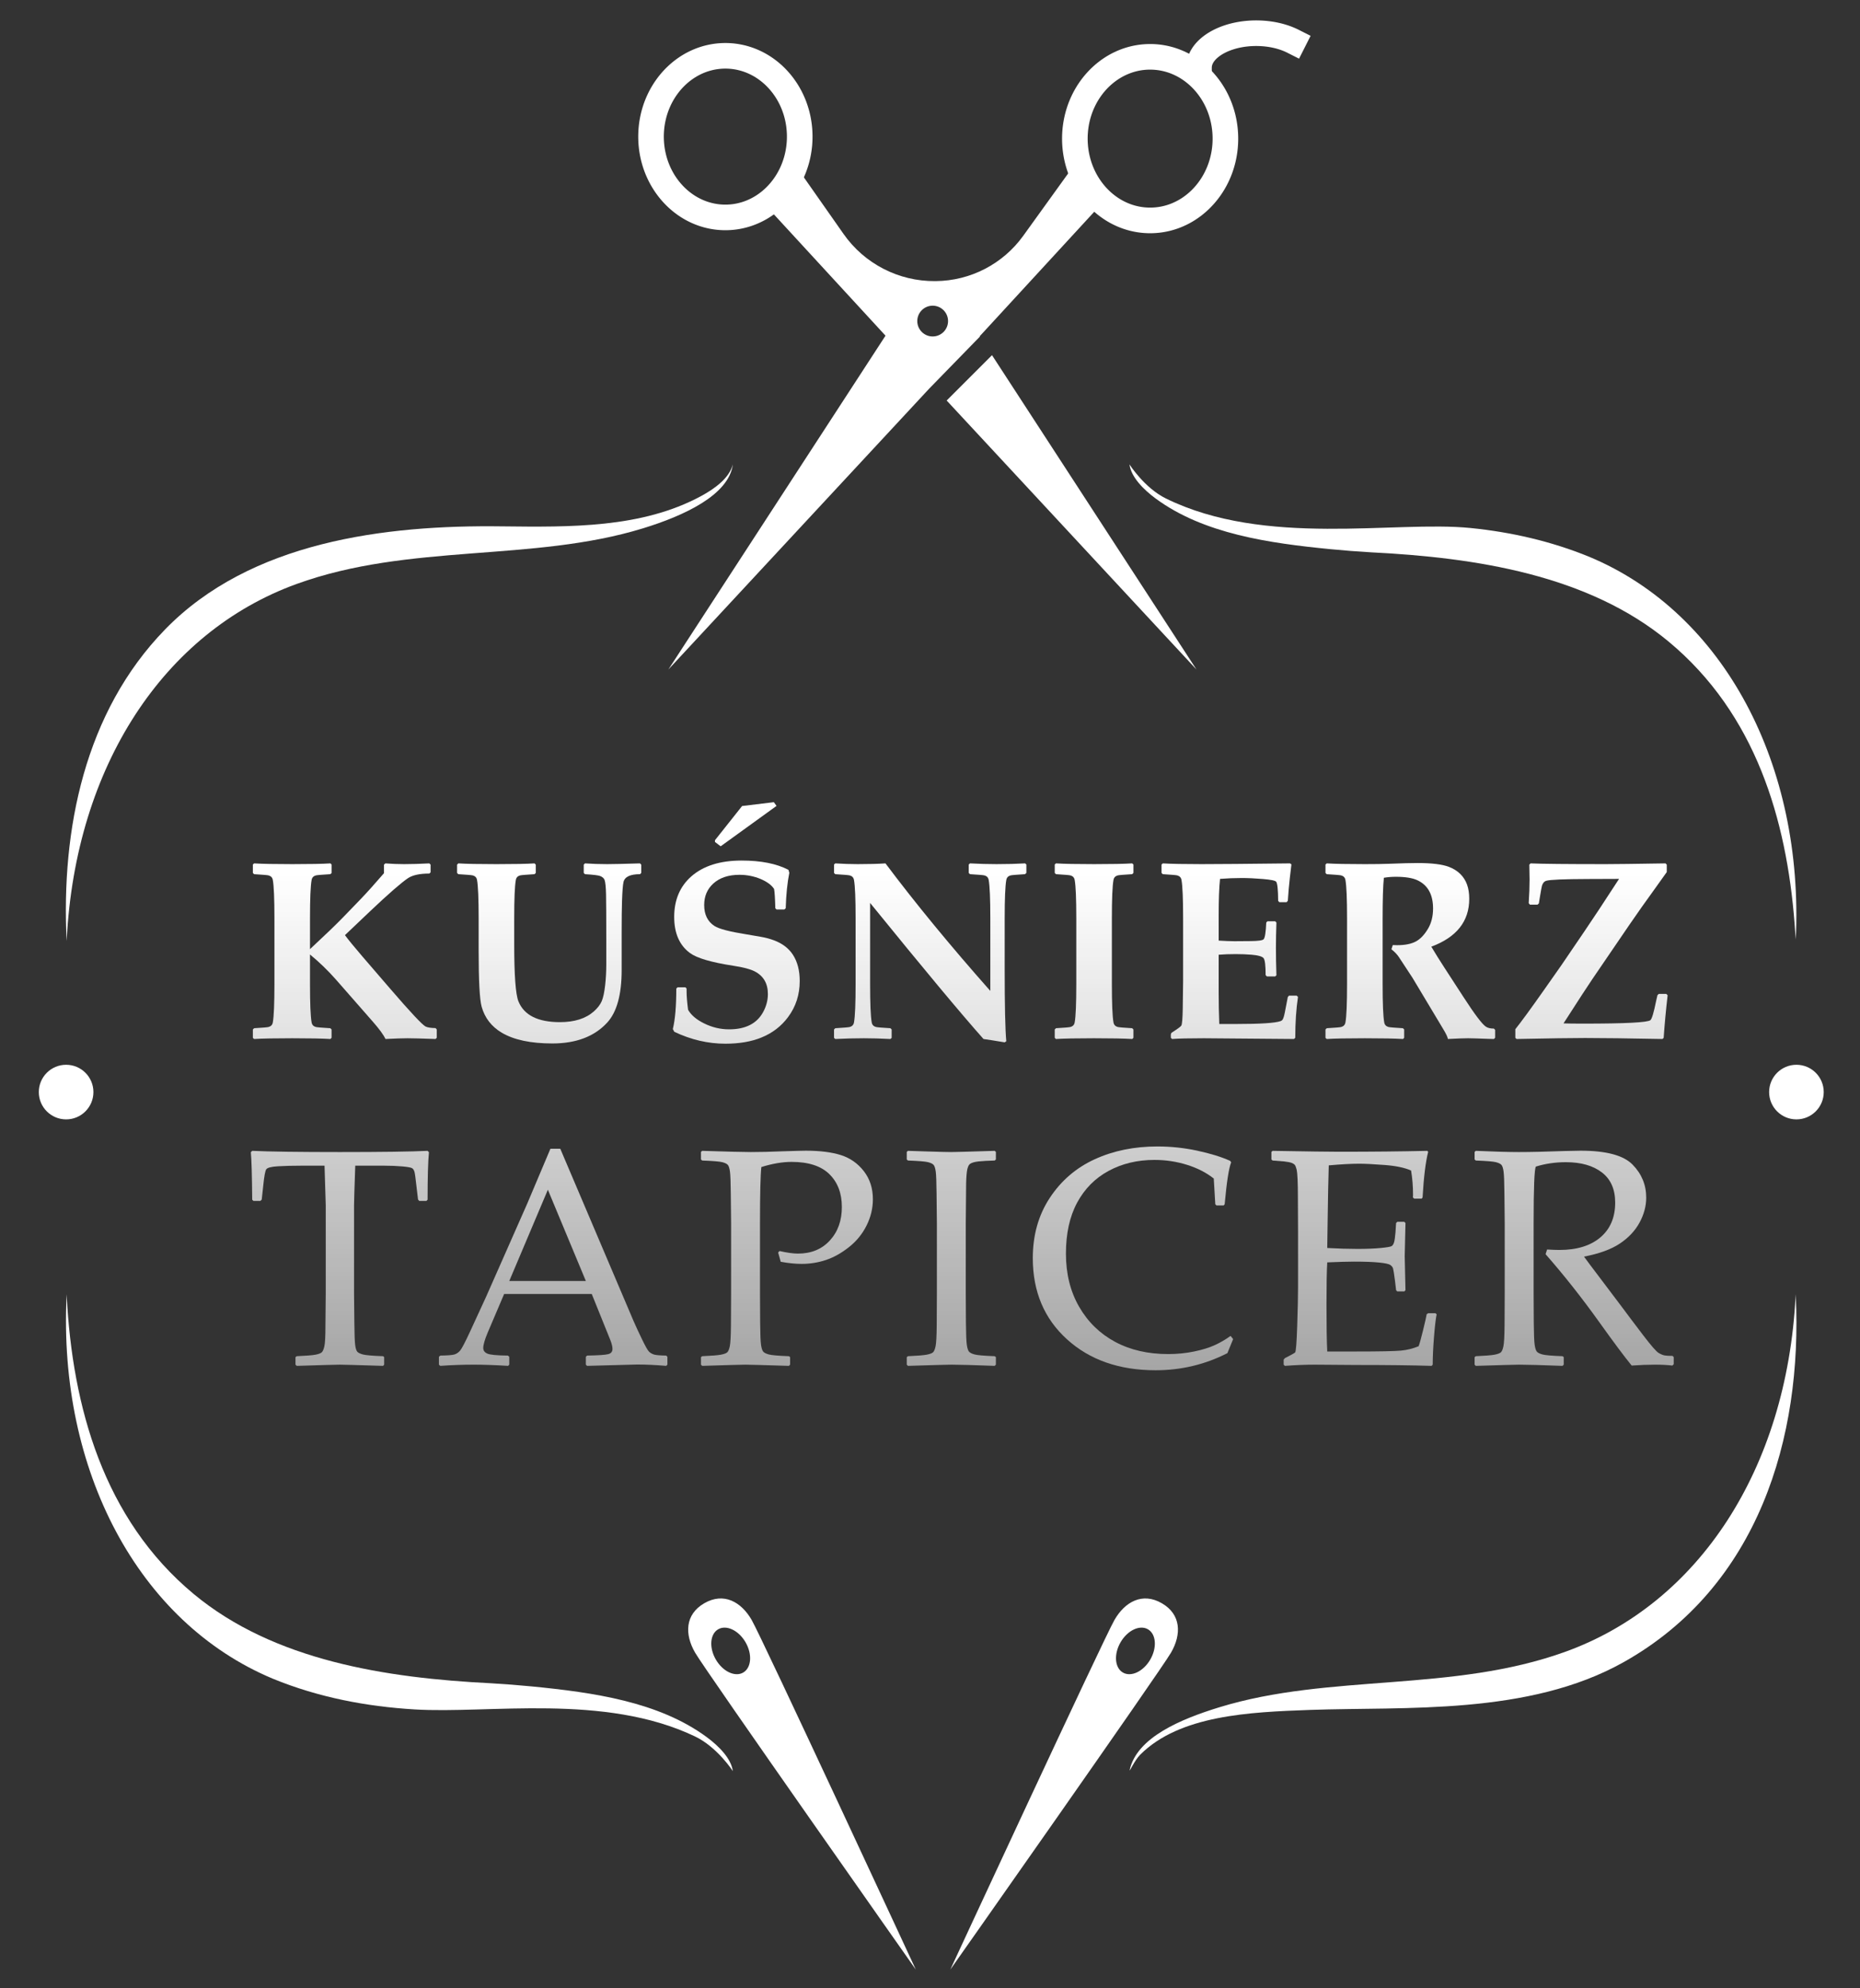 <?xml version="1.0" encoding="UTF-8" standalone="no"?><!DOCTYPE svg PUBLIC "-//W3C//DTD SVG 1.1//EN" "http://www.w3.org/Graphics/SVG/1.1/DTD/svg11.dtd"><svg width="100%" height="100%" viewBox="0 0 218 233" version="1.1" xmlns="http://www.w3.org/2000/svg" xmlns:xlink="http://www.w3.org/1999/xlink" xml:space="preserve" xmlns:serif="http://www.serif.com/" style="fill-rule:evenodd;clip-rule:evenodd;stroke-linejoin:round;stroke-miterlimit:2;"><rect x="0" y="0" width="218" height="233" fill="#333333" stroke="none"/><rect id="light-v" x="0" y="0" width="217.935" height="232.48" style="fill:none;"/><g><path d="M51.192,121.628l-0.145,0.145c-1.588,-0.058 -2.687,-0.087 -3.297,-0.087c-0.543,0 -1.4,0.029 -2.571,0.087c-0.223,-0.484 -0.722,-1.166 -1.496,-2.048l-4.314,-4.923c-0.939,-1.065 -1.951,-2.043 -3.036,-2.934l0,3.457c0,2.304 0.063,3.805 0.189,4.502c0.049,0.281 0.213,0.46 0.494,0.538c0.145,0.038 0.712,0.087 1.699,0.145l0.146,0.145l0,0.973l-0.131,0.145c-0.968,-0.058 -2.459,-0.087 -4.474,-0.087c-2.081,0 -3.572,0.029 -4.473,0.087l-0.145,-0.13l0,-0.988l0.145,-0.145c0.988,-0.058 1.554,-0.107 1.699,-0.145c0.281,-0.078 0.446,-0.257 0.494,-0.538c0.126,-0.697 0.189,-2.198 0.189,-4.502l0,-7.684c0,-2.304 -0.063,-3.805 -0.189,-4.502c-0.048,-0.281 -0.213,-0.46 -0.494,-0.538c-0.145,-0.038 -0.711,-0.087 -1.699,-0.145l-0.145,-0.145l0,-0.988l0.145,-0.131c0.93,0.059 2.421,0.088 4.473,0.088c2.102,0 3.593,-0.029 4.474,-0.088l0.131,0.131l0,1.002l-0.146,0.131c-0.987,0.058 -1.554,0.107 -1.699,0.145c-0.281,0.078 -0.445,0.257 -0.494,0.538c-0.126,0.697 -0.189,2.198 -0.189,4.502l0,3.602c1.811,-1.685 3.109,-2.934 3.893,-3.747l2.062,-2.135c0.707,-0.736 1.613,-1.743 2.717,-3.021l0,-1.002l0.159,-0.146c0.746,0.059 1.477,0.088 2.193,0.088c0.843,0 1.831,-0.029 2.963,-0.088l0.146,0.146l0,0.9l-0.146,0.145c-1.123,0 -1.956,0.18 -2.498,0.538c-0.784,0.523 -2.27,1.82 -4.459,3.892l-2.934,2.789c0.417,0.562 1.095,1.39 2.034,2.484l3.253,3.776c2.411,2.798 3.806,4.285 4.183,4.459c0.233,0.106 0.615,0.165 1.148,0.174l0.145,0.16l0,0.973Z" style="fill:url(#_Linear1);fill-rule:nonzero;"/><path d="M75.156,102.311l-0.145,0.145c-1.143,0 -1.787,0.305 -1.932,0.915c-0.078,0.339 -0.136,1.075 -0.174,2.208c-0.029,0.842 -0.044,2.057 -0.044,3.645l0,4.474c0,2.876 -0.566,4.928 -1.699,6.158c-1.501,1.627 -3.641,2.44 -6.42,2.44c-2.537,0 -4.517,-0.421 -5.941,-1.263c-1.2,-0.717 -1.985,-1.734 -2.352,-3.05c-0.233,-0.843 -0.349,-3.041 -0.349,-6.594l0,-3.748c0,-2.304 -0.063,-3.805 -0.189,-4.502c-0.048,-0.281 -0.213,-0.46 -0.494,-0.538c-0.145,-0.038 -0.711,-0.087 -1.699,-0.145l-0.145,-0.145l0,-0.973l0.145,-0.146c0.929,0.059 2.421,0.088 4.473,0.088c2.092,0 3.578,-0.029 4.459,-0.088l0.146,0.146l0,0.973l-0.146,0.145c-0.987,0.058 -1.554,0.107 -1.699,0.145c-0.281,0.078 -0.445,0.257 -0.494,0.538c-0.126,0.697 -0.189,2.198 -0.189,4.502l0,2.992c0,3.66 0.165,5.902 0.494,6.725c0.659,1.627 2.281,2.44 4.866,2.44c1.694,0 3.016,-0.416 3.965,-1.249c0.445,-0.397 0.755,-0.799 0.93,-1.206c0.174,-0.406 0.309,-1.036 0.406,-1.888c0.087,-0.794 0.131,-1.597 0.131,-2.411l0,-3.021c0,-2.537 -0.01,-4.27 -0.029,-5.199c-0.019,-0.872 -0.078,-1.438 -0.174,-1.7c-0.078,-0.193 -0.247,-0.344 -0.509,-0.45c-0.222,-0.087 -0.818,-0.16 -1.786,-0.218l-0.145,-0.145l0,-0.973l0.145,-0.146c0.842,0.059 1.709,0.088 2.6,0.088c0.668,0 1.951,-0.029 3.849,-0.088l0.145,0.146l0,0.973Z" style="fill:url(#_Linear2);fill-rule:nonzero;"/><path d="M93.731,114.976c0,1.598 -0.455,3.007 -1.365,4.227c-0.794,1.074 -1.835,1.873 -3.123,2.396c-1.181,0.484 -2.59,0.726 -4.226,0.726c-2.034,0 -4.028,-0.464 -5.984,-1.394l-0.175,-0.32c0.272,-1.113 0.407,-2.696 0.407,-4.749l0.145,-0.145l0.93,0l0.131,0.145l0,0.334c0,0.542 0.058,1.259 0.174,2.15c0.348,0.619 0.973,1.152 1.874,1.597c0.939,0.465 1.917,0.698 2.933,0.698c1.918,0 3.244,-0.669 3.98,-2.005c0.378,-0.687 0.567,-1.399 0.567,-2.135c0,-1.239 -0.518,-2.125 -1.555,-2.658c-0.513,-0.261 -1.341,-0.479 -2.483,-0.653c-2.586,-0.397 -4.285,-0.896 -5.098,-1.496c-1.23,-0.911 -1.845,-2.32 -1.845,-4.227c0,-1.985 0.668,-3.568 2.005,-4.75c1.413,-1.239 3.379,-1.859 5.896,-1.859c2.266,0 4.096,0.363 5.491,1.09l0.101,0.348c-0.232,1.153 -0.373,2.537 -0.421,4.154l-0.16,0.145l-0.915,0l-0.145,-0.145c-0.029,-1.162 -0.077,-1.917 -0.145,-2.266c-0.3,-0.455 -0.823,-0.842 -1.569,-1.162c-0.794,-0.329 -1.622,-0.493 -2.484,-0.493c-1.297,0 -2.323,0.343 -3.079,1.031c-0.707,0.649 -1.06,1.486 -1.06,2.513c0,1.113 0.402,1.931 1.206,2.454c0.522,0.339 1.757,0.663 3.703,0.973c0.204,0.029 0.77,0.126 1.7,0.291c0.571,0.097 1.099,0.237 1.583,0.421c0.978,0.368 1.714,0.93 2.207,1.685c0.533,0.823 0.799,1.849 0.799,3.079Zm-2.716,-20.523l-6.55,4.735l-0.668,-0.508l0,-0.204l3.18,-4.008l3.719,-0.451l0.319,0.436Z" style="fill:url(#_Linear3);fill-rule:nonzero;"/><path d="M120.295,102.311l-0.16,0.145c-0.987,0.058 -1.554,0.107 -1.699,0.145c-0.281,0.078 -0.445,0.257 -0.494,0.538c-0.126,0.697 -0.189,2.198 -0.189,4.502l0,5.897c0,4.348 0.063,7.18 0.189,8.497l-0.189,0.131c-1.094,-0.184 -1.922,-0.315 -2.483,-0.393c-2.595,-2.914 -7.025,-8.23 -13.29,-15.947l0,9.499c0,2.304 0.063,3.805 0.189,4.502c0.048,0.281 0.213,0.46 0.494,0.538c0.145,0.038 0.711,0.087 1.699,0.145l0.145,0.145l0,0.988l-0.145,0.13c-1.114,-0.058 -2.15,-0.087 -3.108,-0.087c-1.114,0 -2.232,0.029 -3.355,0.087l-0.146,-0.13l0,-0.988l0.146,-0.145c0.987,-0.058 1.554,-0.107 1.699,-0.145c0.281,-0.078 0.445,-0.257 0.494,-0.538c0.126,-0.697 0.189,-2.198 0.189,-4.502l0,-7.684c0,-2.304 -0.063,-3.805 -0.189,-4.502c-0.049,-0.281 -0.213,-0.46 -0.494,-0.538c-0.145,-0.038 -0.712,-0.087 -1.699,-0.145l-0.146,-0.145l0,-0.988l0.146,-0.131c0.92,0.059 1.796,0.088 2.629,0.088c1.307,0 2.391,-0.029 3.253,-0.088c3.486,4.648 7.582,9.63 12.288,14.946l0,-8.497c0,-2.304 -0.063,-3.805 -0.189,-4.502c-0.049,-0.281 -0.213,-0.46 -0.494,-0.538c-0.145,-0.038 -0.712,-0.087 -1.699,-0.145l-0.146,-0.145l0,-0.988l0.146,-0.131c1.084,0.059 2.115,0.088 3.093,0.088c1.249,0 2.373,-0.029 3.37,-0.088l0.145,0.131l0,0.988Z" style="fill:url(#_Linear4);fill-rule:nonzero;"/><path d="M132.843,121.628l-0.131,0.145c-0.968,-0.058 -2.464,-0.087 -4.488,-0.087c-2.014,0 -3.505,0.029 -4.473,0.087l-0.131,-0.145l0,-0.973l0.145,-0.145c0.988,-0.058 1.554,-0.107 1.7,-0.145c0.28,-0.078 0.445,-0.257 0.493,-0.538c0.126,-0.697 0.189,-2.198 0.189,-4.502l0,-7.684c0,-2.304 -0.063,-3.805 -0.189,-4.502c-0.048,-0.281 -0.213,-0.46 -0.493,-0.538c-0.146,-0.038 -0.712,-0.087 -1.7,-0.145l-0.145,-0.145l0,-0.988l0.145,-0.131c0.93,0.059 2.421,0.088 4.474,0.088c2.043,0 3.529,-0.029 4.459,-0.088l0.145,0.131l0,0.988l-0.145,0.145c-0.988,0.058 -1.554,0.107 -1.7,0.145c-0.28,0.078 -0.445,0.257 -0.493,0.538c-0.126,0.697 -0.189,2.198 -0.189,4.502l0,7.684c0,2.304 0.063,3.805 0.189,4.502c0.048,0.281 0.213,0.46 0.493,0.538c0.146,0.038 0.712,0.087 1.7,0.145l0.145,0.145l0,0.973Z" style="fill:url(#_Linear5);fill-rule:nonzero;"/><path d="M152.13,116.835c-0.213,1.414 -0.319,3.012 -0.319,4.793l-0.146,0.145l-10.559,-0.087c-1.762,0 -3.006,0.029 -3.733,0.087l-0.145,-0.145l0,-0.407l0.073,-0.174c0.716,-0.455 1.104,-0.741 1.162,-0.857c0.087,-0.184 0.14,-0.828 0.16,-1.931l0.043,-3.254l0,-7.364c0,-2.304 -0.063,-3.805 -0.189,-4.502c-0.048,-0.281 -0.213,-0.46 -0.494,-0.538c-0.145,-0.038 -0.711,-0.087 -1.699,-0.145l-0.145,-0.145l0,-0.988l0.145,-0.131c0.978,0.059 2.489,0.088 4.532,0.088c1.82,0 5.282,-0.029 10.385,-0.088l0.159,0.117l-0.188,1.612c-0.059,0.513 -0.102,0.949 -0.131,1.307l-0.102,1.351l-0.145,0.16l-0.842,0l-0.146,-0.146c-0.009,-1.317 -0.087,-2.067 -0.232,-2.251c-0.107,-0.136 -0.627,-0.242 -1.561,-0.32c-0.935,-0.077 -1.756,-0.116 -2.462,-0.116c-0.843,0 -1.695,0.034 -2.557,0.102c-0.106,1.017 -0.159,2.426 -0.159,4.227l0,3.006c0.765,0.048 1.384,0.073 1.859,0.073l1.902,-0.015c0.891,-0.01 1.395,-0.082 1.511,-0.218c0.155,-0.174 0.257,-0.828 0.305,-1.96l0.145,-0.146l0.901,0l0.145,0.146c-0.039,1.084 -0.058,2.077 -0.058,2.977c0,0.978 0.019,2.048 0.058,3.21l-0.145,0.131l-0.973,0l-0.146,-0.146c0,-1.113 -0.077,-1.774 -0.232,-1.982c-0.155,-0.208 -0.625,-0.346 -1.409,-0.414c-0.591,-0.049 -1.22,-0.073 -1.888,-0.073c-0.707,0 -1.365,0.024 -1.975,0.073l0,4.43c0,1.268 0.024,2.498 0.072,3.689l1.976,0c2.827,0 4.56,-0.111 5.199,-0.334c0.107,-0.039 0.184,-0.092 0.233,-0.16c0.096,-0.135 0.188,-0.426 0.276,-0.871l0.348,-1.801l0.145,-0.16l0.886,0l0.16,0.145Z" style="fill:url(#_Linear6);fill-rule:nonzero;"/><path d="M175.237,121.628l-0.145,0.145c-0.068,0 -0.252,-0.004 -0.552,-0.014c-1.327,-0.049 -2.154,-0.073 -2.484,-0.073c-0.493,0 -1.278,0.029 -2.353,0.087c-0.038,-0.232 -0.222,-0.619 -0.551,-1.162l-3.603,-6.013l-1.612,-2.454c-0.203,-0.3 -0.489,-0.596 -0.857,-0.886l0.16,-0.494c0.223,0.01 0.387,0.014 0.494,0.014c0.949,0 1.694,-0.15 2.237,-0.45c0.494,-0.271 0.949,-0.745 1.365,-1.423c0.416,-0.678 0.625,-1.486 0.625,-2.426c0,-1.636 -0.611,-2.74 -1.831,-3.311c-0.581,-0.271 -1.428,-0.407 -2.541,-0.407c-0.484,0 -0.949,0.039 -1.395,0.116c-0.096,0.949 -0.145,2.566 -0.145,4.851l0,7.597c0,2.304 0.063,3.805 0.189,4.502c0.048,0.281 0.213,0.46 0.494,0.538c0.145,0.038 0.711,0.087 1.699,0.145l0.145,0.145l0,0.973l-0.13,0.145c-0.969,-0.058 -2.46,-0.087 -4.474,-0.087c-2.082,0 -3.573,0.029 -4.473,0.087l-0.146,-0.13l0,-0.988l0.146,-0.145c0.987,-0.058 1.554,-0.107 1.699,-0.145c0.281,-0.078 0.445,-0.257 0.494,-0.538c0.126,-0.697 0.189,-2.198 0.189,-4.502l0,-7.684c0,-2.304 -0.063,-3.805 -0.189,-4.502c-0.049,-0.281 -0.213,-0.46 -0.494,-0.538c-0.145,-0.038 -0.712,-0.087 -1.699,-0.145l-0.146,-0.145l0,-0.988l0.146,-0.131c0.949,0.059 2.44,0.088 4.473,0.088c1.181,0 2.14,-0.015 2.876,-0.044c1.462,-0.058 2.556,-0.087 3.282,-0.087c1.676,0 2.905,0.15 3.69,0.45c1.055,0.407 1.762,1.094 2.12,2.063c0.174,0.474 0.262,1.036 0.262,1.684c0,2.634 -1.482,4.503 -4.445,5.607c0.484,0.813 0.998,1.636 1.54,2.469l2.236,3.442c1.317,2.034 2.194,3.191 2.629,3.471c0.223,0.146 0.533,0.218 0.93,0.218l0.145,0.146l0,0.929Z" style="fill:url(#_Linear7);fill-rule:nonzero;"/><path d="M195.454,116.646c-0.203,1.763 -0.358,3.428 -0.465,4.997l-0.145,0.13c-3.98,-0.077 -7.001,-0.116 -9.063,-0.116c-1.511,0 -4.188,0.039 -8.032,0.116l-0.145,-0.13l0,-1.017c0.716,-0.901 1.81,-2.397 3.282,-4.488l2.121,-3.021l2.716,-3.994c0.9,-1.317 2.246,-3.355 4.037,-6.115l-3.645,0.014c-2.818,0.01 -4.44,0.078 -4.866,0.204c-0.252,0.068 -0.426,0.261 -0.523,0.581c-0.038,0.126 -0.121,0.576 -0.247,1.351l-0.116,0.726l-0.16,0.145l-0.886,0l-0.145,-0.174c0.068,-1.027 0.102,-1.951 0.102,-2.774c0,-0.262 -0.01,-0.843 -0.029,-1.743l0.145,-0.146c1.317,0.059 4.251,0.088 8.802,0.088c1.075,0 3.413,-0.029 7.015,-0.088l0.145,0.146l0,0.871l-1.191,1.67c-1.249,1.724 -2.324,3.244 -3.224,4.561l-4.299,6.304c-0.485,0.706 -1.613,2.44 -3.385,5.199c0.514,0.02 1.293,0.029 2.339,0.029c4.909,0 7.523,-0.135 7.843,-0.406c0.174,-0.146 0.397,-0.891 0.668,-2.237c0.058,-0.281 0.111,-0.513 0.16,-0.697l0.16,-0.145l0.871,0l0.16,0.159Z" style="fill:url(#_Linear8);fill-rule:nonzero;"/><path d="M50.115,134.882l0.159,0.16c-0.106,1.064 -0.159,2.92 -0.159,5.569l-0.142,0.141l-0.834,0l-0.142,-0.159l-0.195,-1.632c-0.094,-0.875 -0.168,-1.41 -0.221,-1.605c-0.054,-0.195 -0.139,-0.337 -0.257,-0.426c-0.119,-0.088 -0.503,-0.162 -1.153,-0.221c-0.651,-0.059 -1.378,-0.089 -2.182,-0.089l-3.352,0c-0.094,2.672 -0.142,4.215 -0.142,4.629l0,10.34l0.036,3.458c0.012,1.336 0.044,2.202 0.097,2.598c0.054,0.396 0.136,0.657 0.249,0.781c0.112,0.124 0.328,0.23 0.647,0.319c0.319,0.089 1.111,0.157 2.377,0.204l0.124,0.106l0,0.887l-0.124,0.142c-3.027,-0.095 -4.718,-0.142 -5.073,-0.142c-0.378,0 -2.063,0.047 -5.054,0.142l-0.142,-0.142l0,-0.887l0.142,-0.106c1.111,-0.047 1.847,-0.107 2.208,-0.177c0.36,-0.071 0.603,-0.163 0.727,-0.275c0.124,-0.113 0.228,-0.352 0.31,-0.719c0.083,-0.366 0.124,-1.182 0.124,-2.447l0.036,-3.742l0,-10.34c0,-0.189 -0.047,-1.732 -0.142,-4.629l-2.643,0c-1.087,0 -2.027,0.024 -2.819,0.071c-0.793,0.047 -1.251,0.169 -1.375,0.364c-0.124,0.195 -0.239,0.83 -0.346,1.906l-0.177,1.632l-0.16,0.159l-0.816,0l-0.141,-0.141c-0.024,-2.85 -0.077,-4.706 -0.16,-5.569l0.16,-0.16c2.057,0.095 5.48,0.142 10.268,0.142c4.883,0 8.312,-0.047 10.287,-0.142Z" style="fill:url(#_Linear9);fill-rule:nonzero;"/><path d="M51.602,160.084l-0.159,-0.142l0,-0.922l0.159,-0.142c0.864,-0.012 1.419,-0.056 1.668,-0.133c0.248,-0.077 0.47,-0.231 0.665,-0.461c0.195,-0.231 0.588,-0.984 1.179,-2.261l1.862,-4.044l4.824,-10.925c0.911,-2.14 1.815,-4.28 2.714,-6.42l1.153,0l7.573,17.806l1.01,2.377c0.296,0.674 0.636,1.407 1.02,2.199c0.385,0.792 0.651,1.259 0.798,1.401c0.148,0.142 0.331,0.251 0.55,0.328c0.219,0.077 0.707,0.121 1.463,0.133l0.142,0.142l0,0.922l-0.142,0.142c-1.253,-0.106 -2.382,-0.16 -3.387,-0.16c-1.963,0.059 -3.926,0.113 -5.888,0.16l-0.142,-0.142l0,-0.922l0.142,-0.142c1.324,-0.024 2.152,-0.08 2.483,-0.169c0.331,-0.088 0.496,-0.292 0.496,-0.611c0,-0.261 -0.082,-0.603 -0.248,-1.029l-2.181,-5.409l-10.269,0l-1.933,4.54c-0.343,0.816 -0.515,1.413 -0.515,1.791c0,0.296 0.16,0.515 0.479,0.656c0.319,0.142 1.123,0.219 2.412,0.231l0.16,0.142l0,0.922l-0.142,0.142c-1.525,-0.095 -2.861,-0.142 -4.008,-0.142c-1.301,0 -2.613,0.047 -3.938,0.142Zm8.088,-9.95l8.974,0l-4.452,-10.694l-4.522,10.694Z" style="fill:url(#_Linear10);fill-rule:nonzero;"/><path d="M82.3,134.882c2.98,0.095 4.877,0.142 5.693,0.142c1.112,0 2.359,-0.03 3.742,-0.089c1.467,-0.047 2.371,-0.071 2.714,-0.071c1.655,0 3.024,0.172 4.106,0.515c1.082,0.342 1.977,0.969 2.687,1.88c0.709,0.91 1.064,2.01 1.064,3.298c0,1.064 -0.249,2.093 -0.745,3.086c-0.497,0.993 -1.188,1.839 -2.075,2.536c-0.887,0.698 -1.786,1.198 -2.696,1.499c-0.91,0.302 -1.856,0.452 -2.838,0.452c-0.733,0 -1.549,-0.082 -2.447,-0.248l-0.302,-1.082l0.16,-0.177c0.887,0.201 1.608,0.301 2.164,0.301c1.549,0 2.793,-0.511 3.733,-1.534c0.94,-1.023 1.41,-2.332 1.41,-3.928c0,-1.608 -0.488,-2.891 -1.463,-3.849c-0.976,-0.957 -2.451,-1.436 -4.425,-1.436c-1.076,0 -2.258,0.201 -3.547,0.603c-0.107,0.91 -0.16,3.109 -0.16,6.597l0,8.212l0.018,3.458c0.012,1.336 0.047,2.199 0.106,2.589c0.059,0.391 0.145,0.651 0.257,0.781c0.113,0.13 0.329,0.239 0.648,0.328c0.319,0.089 1.105,0.157 2.359,0.204l0.141,0.106l0,0.887l-0.141,0.142c-3.015,-0.095 -4.712,-0.142 -5.09,-0.142c-0.402,0 -2.093,0.047 -5.073,0.142l-0.142,-0.142l0,-0.887l0.142,-0.106c1.1,-0.047 1.833,-0.107 2.199,-0.177c0.367,-0.071 0.612,-0.163 0.736,-0.275c0.125,-0.113 0.225,-0.352 0.302,-0.719c0.077,-0.366 0.121,-1.182 0.133,-2.447l0.018,-3.742l0,-8.212l-0.036,-3.458c-0.012,-1.348 -0.044,-2.217 -0.097,-2.607c-0.054,-0.39 -0.136,-0.651 -0.249,-0.781c-0.112,-0.13 -0.328,-0.236 -0.647,-0.319c-0.319,-0.083 -1.105,-0.148 -2.359,-0.195l-0.142,-0.124l0,-0.887l0.142,-0.124Z" style="fill:url(#_Linear11);fill-rule:nonzero;"/><path d="M106.418,134.882l2.217,0.071c1.454,0.047 2.406,0.071 2.855,0.071c0.402,0 2.099,-0.047 5.091,-0.142l0.141,0.124l0,0.887l-0.141,0.124c-0.816,0.024 -1.446,0.059 -1.889,0.106c-0.444,0.048 -0.766,0.136 -0.967,0.267c-0.201,0.13 -0.334,0.434 -0.399,0.913c-0.065,0.479 -0.097,1.144 -0.097,1.995l-0.036,4.079l0,8.212l0.018,3.458c0.012,1.336 0.047,2.199 0.106,2.589c0.059,0.391 0.145,0.651 0.257,0.781c0.113,0.13 0.328,0.239 0.648,0.328c0.319,0.089 1.105,0.157 2.359,0.204l0.141,0.106l0,0.887l-0.141,0.142c-0.06,0 -1.1,-0.036 -3.122,-0.106c-0.839,-0.024 -1.496,-0.036 -1.969,-0.036c-0.366,0 -2.057,0.047 -5.072,0.142l-0.142,-0.142l0,-0.887l0.142,-0.106c1.1,-0.047 1.833,-0.107 2.199,-0.177c0.367,-0.071 0.612,-0.163 0.736,-0.275c0.125,-0.113 0.225,-0.352 0.302,-0.719c0.077,-0.366 0.121,-1.182 0.133,-2.447l0.018,-3.742l0,-8.212l-0.036,-3.458c-0.012,-1.348 -0.044,-2.217 -0.097,-2.607c-0.054,-0.39 -0.136,-0.651 -0.249,-0.781c-0.112,-0.13 -0.328,-0.236 -0.647,-0.319c-0.319,-0.083 -1.106,-0.148 -2.359,-0.195l-0.142,-0.124l0,-0.887l0.142,-0.124Z" style="fill:url(#_Linear12);fill-rule:nonzero;"/><path d="M144.529,156.945l-0.674,1.649c-2.624,1.336 -5.427,2.004 -8.406,2.004c-4.268,0 -7.736,-1.212 -10.402,-3.635c-2.666,-2.424 -3.999,-5.593 -3.999,-9.507c0,-2.695 0.665,-5.051 1.995,-7.067c1.33,-2.016 3.086,-3.524 5.267,-4.523c2.182,-0.999 4.632,-1.498 7.352,-1.498c1.572,0 3.127,0.165 4.664,0.496c1.537,0.331 2.82,0.727 3.849,1.189l0.124,0.177c-0.272,0.662 -0.526,2.3 -0.763,4.913l-0.124,0.141l-0.834,0l-0.141,-0.141l-0.178,-3.015c-0.863,-0.686 -1.906,-1.221 -3.13,-1.605c-1.224,-0.385 -2.498,-0.577 -3.822,-0.577c-1.998,0 -3.79,0.429 -5.374,1.286c-1.584,0.857 -2.814,2.099 -3.689,3.724c-0.875,1.626 -1.312,3.615 -1.312,5.968c0,2.365 0.514,4.44 1.543,6.225c1.028,1.786 2.432,3.157 4.212,4.115c1.779,0.958 3.857,1.437 6.234,1.437c1.052,0 2.063,-0.101 3.033,-0.302c0.969,-0.201 1.776,-0.449 2.42,-0.745c0.645,-0.295 1.263,-0.656 1.854,-1.082l0.301,0.373Z" style="fill:url(#_Linear13);fill-rule:nonzero;"/><path d="M149.014,135.006l0.142,-0.124c4.056,0.071 6.651,0.106 7.786,0.106c3.878,0 7.331,-0.035 10.357,-0.106l0.089,0.124c-0.296,1.135 -0.514,2.915 -0.656,5.339l-0.107,0.141l-0.869,0l-0.159,-0.141c0.012,-0.107 0.018,-0.201 0.018,-0.284c0,-1.005 -0.077,-1.963 -0.231,-2.873c-0.745,-0.331 -1.777,-0.547 -3.095,-0.648c-1.318,-0.1 -2.308,-0.15 -2.971,-0.15c-0.934,0 -2.128,0.065 -3.582,0.195l-0.071,2.837l-0.053,3.246l-0.053,3.6c1.277,0.071 2.453,0.107 3.529,0.107c1.088,0 1.998,-0.036 2.731,-0.107c0.733,-0.071 1.162,-0.145 1.286,-0.222c0.124,-0.076 0.219,-0.224 0.284,-0.443c0.065,-0.219 0.121,-0.606 0.168,-1.162l0.071,-1.099l0.142,-0.142l0.816,0l0.142,0.142c-0.024,1.289 -0.053,2.583 -0.089,3.884l0.089,3.99l-0.142,0.142l-0.816,0l-0.142,-0.142l-0.124,-1.064c-0.106,-0.827 -0.183,-1.321 -0.231,-1.481c-0.047,-0.159 -0.156,-0.298 -0.328,-0.417c-0.171,-0.118 -0.611,-0.212 -1.321,-0.283c-0.709,-0.071 -1.685,-0.107 -2.926,-0.107c-0.686,0 -1.732,0.03 -3.139,0.089c-0.06,0.993 -0.089,2.648 -0.089,4.966c0,2.483 0.029,4.31 0.089,5.48l3.263,0c2.873,0 4.67,-0.035 5.391,-0.106c0.722,-0.071 1.407,-0.243 2.058,-0.515c0.106,-0.272 0.281,-0.901 0.523,-1.888c0.242,-0.988 0.381,-1.605 0.417,-1.854l0.177,-0.124l0.851,0l0.142,0.124c-0.106,0.509 -0.21,1.395 -0.31,2.661c-0.101,1.265 -0.151,2.346 -0.151,3.245l-0.124,0.142c-2.258,-0.071 -5.214,-0.106 -8.868,-0.106l-4.824,-0.036c-1.123,0 -2.293,0.047 -3.511,0.142l-0.142,-0.142l0,-0.585l0.142,-0.178c0.697,-0.354 1.096,-0.576 1.197,-0.665c0.1,-0.088 0.183,-1.123 0.248,-3.103c0.065,-1.981 0.098,-3.491 0.098,-4.532l0,-6.509l-0.018,-4.025c0,-0.875 -0.012,-1.588 -0.036,-2.138c-0.023,-0.549 -0.065,-0.943 -0.124,-1.179c-0.059,-0.236 -0.127,-0.402 -0.204,-0.497c-0.076,-0.094 -0.201,-0.174 -0.372,-0.239c-0.172,-0.065 -0.464,-0.121 -0.878,-0.169l-1.348,-0.106l-0.142,-0.124l0,-0.887Z" style="fill:url(#_Linear14);fill-rule:nonzero;"/><path d="M172.831,135.006l0.142,-0.124c2.163,0.095 3.848,0.142 5.054,0.142c1.336,0 3.139,-0.041 5.409,-0.124c0.84,-0.024 1.449,-0.036 1.827,-0.036c2.992,0 5.019,0.544 6.083,1.632c1.065,1.088 1.597,2.376 1.597,3.866c0,0.993 -0.261,1.969 -0.781,2.927c-0.52,0.957 -1.289,1.776 -2.305,2.456c-1.017,0.68 -2.418,1.191 -4.204,1.534c0.331,0.461 0.929,1.259 1.792,2.394l2.518,3.335c0.816,1.099 1.691,2.261 2.625,3.485c0.934,1.223 1.537,1.915 1.809,2.075c0.272,0.159 0.505,0.257 0.7,0.292c0.196,0.036 0.506,0.053 0.932,0.053l0.141,0.142l0,0.834l-0.159,0.159c-0.568,-0.07 -1.242,-0.106 -2.022,-0.106c-0.839,0 -1.756,0.036 -2.749,0.106c-0.816,-0.993 -2.099,-2.713 -3.849,-5.16c-2.033,-2.838 -4.114,-5.469 -6.242,-7.893l0.177,-0.55c0.615,0.036 1.094,0.054 1.437,0.054c2.045,0 3.647,-0.491 4.806,-1.472c1.159,-0.982 1.738,-2.341 1.738,-4.079c0,-1.561 -0.52,-2.741 -1.561,-3.539c-1.04,-0.798 -2.447,-1.197 -4.221,-1.197c-1.241,0 -2.412,0.172 -3.511,0.514c-0.178,0.261 -0.267,2.478 -0.267,6.651l0,8.212l0.018,3.458c0.012,1.336 0.048,2.199 0.107,2.589c0.059,0.391 0.144,0.651 0.257,0.781c0.112,0.13 0.328,0.239 0.647,0.328c0.319,0.089 1.106,0.157 2.359,0.204l0.142,0.106l0,0.887l-0.142,0.142c-0.059,0 -1.1,-0.036 -3.121,-0.106c-0.84,-0.024 -1.496,-0.036 -1.969,-0.036c-0.367,0 -2.057,0.047 -5.072,0.142l-0.142,-0.142l0,-0.887l0.142,-0.106c1.099,-0.047 1.832,-0.107 2.199,-0.177c0.366,-0.071 0.612,-0.163 0.736,-0.275c0.124,-0.113 0.224,-0.352 0.301,-0.719c0.077,-0.366 0.121,-1.182 0.133,-2.447l0.018,-3.742l0,-8.212l-0.035,-3.458c-0.012,-1.348 -0.045,-2.217 -0.098,-2.607c-0.053,-0.39 -0.136,-0.651 -0.248,-0.781c-0.113,-0.13 -0.328,-0.236 -0.648,-0.319c-0.319,-0.083 -1.105,-0.148 -2.358,-0.195l-0.142,-0.124l0,-0.887Z" style="fill:url(#_Linear15);fill-rule:nonzero;"/></g><path d="M132.385,54.437c0,0 1.746,2.747 4.252,3.98c11.694,5.757 26.81,2.573 35.718,3.467c4.763,0.479 9.458,1.549 13.927,3.381c15.834,6.612 25.158,24.461 24.191,44.841c0,0 -0.071,-0.97 -0.143,-1.937c-0.951,-12.056 -4.516,-24.467 -14.765,-32.976c-9.405,-7.809 -22.543,-9.843 -34.855,-10.458c-1.596,-0.093 -3.191,-0.215 -4.782,-0.371c-7.189,-0.705 -14.845,-1.79 -20.463,-5.923c-1.437,-1.056 -2.889,-2.52 -3.083,-4.003c0,0 -0.01,-0.06 0.003,-0.001Z" style="fill:#fff;"/><path d="M85.892,54.438c-0.469,3.58 -5.709,6.005 -10.541,7.487c-12.975,3.979 -27.33,1.708 -40.596,6.522c-15.56,5.646 -25.882,21.353 -26.935,41.659l-0.01,0.182c-0.651,-13.053 2.109,-26.825 11.538,-36.515c10.007,-10.285 25.695,-12.268 39.507,-12.082c7.963,0.088 16.346,0.219 23.312,-3.547c1.618,-0.875 3.292,-2.102 3.714,-3.676c0.028,-0.105 0.012,-0.042 0.011,-0.03Z" style="fill:#fff;"/><path d="M210.473,151.913c0.784,16.539 -4.357,34.019 -20.18,42.898c-11.157,6.26 -25.551,5.198 -36.751,5.596c-7.12,0.253 -15.27,0.617 -19.903,5.245c-0.671,0.67 -1.294,2.105 -1.236,1.799c0.835,-3.812 5.963,-5.96 10.52,-7.357c12.975,-3.979 27.329,-1.708 40.595,-6.522c15.561,-5.646 25.883,-21.353 26.936,-41.66c0,0 -0.003,-0.434 0.019,0.001Z" style="fill:#fff;"/><path d="M7.82,151.912c0.67,12.929 4.292,26.115 14.888,34.913c9.406,7.81 22.544,9.844 34.855,10.459c1.596,0.093 3.191,0.215 4.783,0.371c7.189,0.704 14.845,1.79 20.463,5.923c1.436,1.056 2.889,2.52 3.083,4.003c0,0 -1.806,-2.812 -4.443,-4.07c-10.628,-5.07 -24.113,-2.632 -32.854,-3.162c-5.634,-0.341 -11.241,-1.397 -16.604,-3.595c-15.834,-6.612 -25.157,-24.461 -24.19,-44.841c0,0 -0.005,-0.435 0.019,-0.001Z" style="fill:#fff;"/><path d="M111.383,230.837c0,0 24.636,-35.013 25.869,-37.149c1.233,-2.136 1.19,-4.474 -1.081,-5.785c-2.271,-1.311 -4.316,-0.18 -5.549,1.956c-1.234,2.137 -19.239,40.978 -19.239,40.978Zm20.229,-34.809c0.963,0.556 2.401,-0.13 3.209,-1.53c0.808,-1.4 0.683,-2.988 -0.28,-3.543c-0.963,-0.556 -2.401,0.129 -3.209,1.529c-0.808,1.4 -0.683,2.988 0.28,3.544Z" style="fill:#fff;"/><path d="M107.334,230.837c0,0 -24.636,-35.013 -25.869,-37.149c-1.233,-2.136 -1.19,-4.474 1.081,-5.785c2.271,-1.311 4.316,-0.18 5.55,1.956c1.233,2.137 19.238,40.978 19.238,40.978Zm-20.229,-34.809c-0.963,0.556 -2.401,-0.13 -3.209,-1.53c-0.808,-1.4 -0.683,-2.988 0.28,-3.543c0.963,-0.556 2.401,0.129 3.209,1.529c0.808,1.4 0.683,2.988 -0.28,3.544Z" style="fill:#fff;"/><path d="M140.228,78.466l-29.274,-31.524l5.313,-5.314l23.961,36.838Zm-31.331,-32.908l-30.56,32.908l25.448,-39.124c0,0 -14.261,-15.498 -14.261,-15.498l3.948,-4.119c0,0 2.851,4.067 5.398,7.699c2.449,3.492 6.458,5.557 10.723,5.522c0.025,0 0.05,0 0.075,0c4.069,-0.034 7.878,-2.004 10.256,-5.305c2.653,-3.683 5.727,-7.95 5.727,-7.95l3.442,4.213l-14.268,15.506l0.025,0.039l-5.953,6.109Zm0.416,-9.731c0.995,0 1.803,0.808 1.803,1.804c0,0.995 -0.808,1.804 -1.803,1.804c-0.996,0 -1.804,-0.809 -1.804,-1.804c0,-0.996 0.808,-1.804 1.804,-1.804Z" style="fill:#fff;"/><path d="M85.151,5.042l0.131,0.003l0.131,0.004l0.135,0.007l0.13,0.008l0.13,0.009l0.133,0.012l0.134,0.014l0.128,0.016l0.125,0.016l0.133,0.019l0.128,0.021l0.128,0.022l0.127,0.024l0.126,0.025l0.127,0.028l0.126,0.028l0.126,0.031l0.124,0.032l0.124,0.034l0.124,0.035l0.123,0.038l0.121,0.038l0.122,0.04l0.123,0.043l0.119,0.043l0.115,0.043l0.122,0.047l0.119,0.049l0.116,0.048l0.117,0.052l0.115,0.052l0.116,0.054l0.115,0.056l0.112,0.055l0.111,0.058l0.114,0.06l0.112,0.062l0.109,0.062l0.111,0.064l0.107,0.064l0.107,0.066l0.108,0.069l0.105,0.068l0.104,0.07l0.104,0.071l0.106,0.075l0.104,0.075l0.098,0.074l0.099,0.075l0.1,0.078l0.101,0.081l0.099,0.082l0.094,0.079l0.096,0.083l0.094,0.084l0.095,0.086l0.093,0.087l0.09,0.086l0.093,0.09l0.086,0.087l0.09,0.091l0.089,0.094l0.086,0.092l0.085,0.094l0.083,0.093l0.086,0.099l0.082,0.097l0.08,0.097l0.079,0.098l0.078,0.099l0.079,0.101l0.08,0.107l0.075,0.104l0.072,0.1l0.072,0.104l0.072,0.105l0.074,0.111l0.069,0.108l0.069,0.108l0.066,0.108l0.066,0.111l0.068,0.116l0.062,0.112l0.061,0.11l0.061,0.112l0.06,0.115l0.06,0.119l0.056,0.115l0.057,0.117l0.056,0.121l0.052,0.116l0.052,0.118l0.053,0.124l0.096,0.238l0.05,0.132l0.087,0.241l0.044,0.129l0.041,0.123l0.039,0.122l0.04,0.13l0.038,0.13l0.035,0.125l0.035,0.13l0.033,0.132l0.031,0.126l0.031,0.133l0.029,0.134l0.026,0.126l0.026,0.135l0.025,0.135l0.021,0.128l0.022,0.135l0.02,0.137l0.019,0.136l0.016,0.136l0.015,0.131l0.014,0.137l0.013,0.144l0.009,0.138l0.009,0.132l0.007,0.139l0.006,0.139l0.004,0.139l0.002,0.14l0.001,0.139l-0.001,0.14l-0.002,0.14l-0.004,0.139l-0.006,0.139l-0.007,0.139l-0.009,0.132l-0.009,0.138l-0.013,0.143l-0.014,0.137l-0.015,0.132l-0.016,0.136l-0.019,0.136l-0.02,0.136l-0.022,0.135l-0.021,0.129l-0.025,0.135l-0.026,0.134l-0.026,0.127l-0.029,0.133l-0.031,0.133l-0.031,0.126l-0.033,0.132l-0.035,0.131l-0.035,0.125l-0.038,0.13l-0.04,0.13l-0.039,0.122l-0.041,0.122l-0.044,0.129l-0.043,0.121l-0.044,0.12l-0.05,0.133l-0.048,0.118l-0.048,0.12l-0.053,0.123l-0.052,0.118l-0.052,0.117l-0.056,0.121l-0.057,0.117l-0.056,0.114l-0.06,0.12l-0.06,0.114l-0.061,0.113l-0.061,0.11l-0.062,0.111l-0.068,0.117l-0.066,0.11l-0.066,0.108l-0.069,0.108l-0.069,0.108l-0.074,0.112l-0.072,0.105l-0.072,0.104l-0.072,0.1l-0.075,0.103l-0.08,0.107l-0.077,0.1l-0.08,0.101l-0.08,0.099l-0.079,0.095l-0.082,0.098l-0.086,0.098l-0.083,0.094l-0.085,0.094l-0.086,0.092l-0.089,0.094l-0.09,0.091l-0.086,0.087l-0.093,0.09l-0.09,0.086l-0.093,0.087l-0.095,0.086l-0.094,0.083l-0.096,0.084l-0.094,0.078l-0.099,0.083l-0.101,0.08l-0.1,0.078l-0.099,0.076l-0.098,0.073l-0.104,0.076l-0.106,0.074l-0.104,0.072l-0.104,0.069l-0.105,0.069l-0.108,0.069l-0.107,0.065l-0.107,0.065l-0.111,0.064l-0.109,0.062l-0.112,0.061l-0.114,0.061l-0.111,0.057l-0.112,0.056l-0.115,0.056l-0.116,0.054l-0.115,0.052l-0.117,0.051l-0.116,0.049l-0.119,0.048l-0.122,0.047l-0.115,0.044l-0.119,0.043l-0.123,0.042l-0.122,0.041l-0.121,0.038l-0.123,0.037l-0.124,0.036l-0.124,0.034l-0.124,0.031l-0.126,0.031l-0.126,0.029l-0.127,0.028l-0.126,0.025l-0.127,0.024l-0.128,0.022l-0.128,0.02l-0.133,0.019l-0.125,0.017l-0.128,0.015l-0.134,0.014l-0.133,0.012l-0.13,0.01l-0.13,0.008l-0.135,0.006l-0.131,0.005l-0.131,0.002l-0.134,0.001l-0.135,-0.001l-0.132,-0.002l-0.131,-0.005l-0.134,-0.006l-0.13,-0.008l-0.13,-0.01l-0.134,-0.012l-0.133,-0.014l-0.128,-0.015l-0.126,-0.017l-0.133,-0.019l-0.128,-0.02l-0.128,-0.022l-0.127,-0.024l-0.125,-0.025l-0.127,-0.028l-0.128,-0.029l-0.125,-0.031l-0.121,-0.031l-0.125,-0.034l-0.125,-0.036l-0.123,-0.037l-0.124,-0.039l-0.119,-0.04l-0.122,-0.041l-0.12,-0.044l-0.115,-0.044l-0.122,-0.047l-0.119,-0.048l-0.116,-0.049l-0.118,-0.051l-0.114,-0.052l-0.116,-0.054l-0.116,-0.056l-0.111,-0.056l-0.114,-0.059l-0.11,-0.059l-0.111,-0.06l-0.111,-0.063l-0.111,-0.064l-0.107,-0.065l-0.107,-0.065l-0.109,-0.069l-0.104,-0.069l-0.105,-0.069l-0.104,-0.072l-0.105,-0.074l-0.104,-0.076l-0.098,-0.073l-0.103,-0.078l-0.099,-0.078l-0.094,-0.076l-0.101,-0.082l-0.099,-0.084l-0.092,-0.081l-0.093,-0.08l-0.097,-0.089l-0.093,-0.087l-0.091,-0.086l-0.092,-0.09l-0.087,-0.087l-0.089,-0.091l-0.089,-0.094l-0.086,-0.092l-0.086,-0.094l-0.083,-0.094l-0.086,-0.098l-0.081,-0.098l-0.079,-0.095l-0.081,-0.099l-0.079,-0.101l-0.077,-0.1l-0.08,-0.107l-0.075,-0.103l-0.072,-0.1l-0.073,-0.104l-0.074,-0.109l-0.071,-0.108l-0.067,-0.103l-0.071,-0.113l-0.066,-0.108l-0.067,-0.11l-0.067,-0.117l-0.063,-0.111l-0.061,-0.11l-0.06,-0.113l-0.06,-0.114l-0.061,-0.12l-0.056,-0.114l-0.056,-0.117l-0.056,-0.121l-0.053,-0.117l-0.051,-0.118l-0.053,-0.123l-0.051,-0.125l-0.044,-0.113l-0.05,-0.127l-0.045,-0.126l-0.044,-0.121l-0.044,-0.129l-0.04,-0.122l-0.039,-0.122l-0.04,-0.13l-0.038,-0.13l-0.035,-0.125l-0.035,-0.131l-0.034,-0.132l-0.03,-0.126l-0.031,-0.133l-0.029,-0.133l-0.026,-0.127l-0.027,-0.134l-0.024,-0.135l-0.022,-0.129l-0.022,-0.135l-0.02,-0.136l-0.018,-0.136l-0.017,-0.136l-0.014,-0.132l-0.014,-0.137l-0.013,-0.143l-0.01,-0.138l-0.008,-0.132l-0.008,-0.139l-0.005,-0.139l-0.004,-0.139l-0.003,-0.14l-0.001,-0.14l0.001,-0.139l0.003,-0.14l0.004,-0.139l0.005,-0.139l0.008,-0.139l0.008,-0.132l0.01,-0.138l0.013,-0.144l0.014,-0.137l0.014,-0.131l0.017,-0.136l0.018,-0.136l0.02,-0.137l0.022,-0.135l0.022,-0.128l0.024,-0.135l0.027,-0.135l0.026,-0.126l0.029,-0.134l0.031,-0.133l0.03,-0.126l0.034,-0.132l0.035,-0.13l0.035,-0.125l0.038,-0.13l0.04,-0.13l0.039,-0.122l0.04,-0.123l0.044,-0.129l0.044,-0.12l0.045,-0.126l0.05,-0.127l0.044,-0.113l0.051,-0.125l0.053,-0.124l0.051,-0.118l0.053,-0.116l0.056,-0.121l0.056,-0.117l0.056,-0.115l0.061,-0.119l0.06,-0.115l0.06,-0.112l0.061,-0.11l0.063,-0.112l0.067,-0.116l0.067,-0.111l0.066,-0.108l0.071,-0.112l0.067,-0.104l0.071,-0.107l0.074,-0.109l0.073,-0.104l0.072,-0.1l0.075,-0.104l0.08,-0.107l0.078,-0.101l0.078,-0.099l0.08,-0.098l0.08,-0.097l0.081,-0.097l0.086,-0.099l0.083,-0.093l0.086,-0.094l0.086,-0.092l0.089,-0.094l0.089,-0.091l0.087,-0.087l0.092,-0.09l0.091,-0.086l0.093,-0.087l0.097,-0.089l0.093,-0.081l0.092,-0.08l0.099,-0.084l0.101,-0.083l0.094,-0.075l0.099,-0.078l0.103,-0.078l0.098,-0.074l0.104,-0.075l0.105,-0.075l0.104,-0.071l0.105,-0.07l0.104,-0.068l0.109,-0.069l0.107,-0.066l0.107,-0.064l0.111,-0.064l0.111,-0.064l0.111,-0.06l0.11,-0.059l0.114,-0.059l0.111,-0.055l0.116,-0.056l0.116,-0.054l0.114,-0.052l0.118,-0.052l0.116,-0.048l0.119,-0.049l0.122,-0.047l0.115,-0.043l0.12,-0.044l0.122,-0.042l0.119,-0.039l0.124,-0.039l0.123,-0.038l0.125,-0.036l0.125,-0.033l0.121,-0.031l0.125,-0.031l0.128,-0.029l0.127,-0.028l0.125,-0.025l0.127,-0.024l0.128,-0.022l0.128,-0.021l0.133,-0.019l0.126,-0.016l0.128,-0.016l0.133,-0.014l0.134,-0.012l0.13,-0.009l0.13,-0.008l0.134,-0.007l0.131,-0.004l0.132,-0.003l0.135,-0.001l0.134,0.001Zm-0.225,3l-0.093,0.002l-0.093,0.003l-0.089,0.004l-0.092,0.006l-0.091,0.007l-0.088,0.008l-0.087,0.009l-0.089,0.01l-0.094,0.013l-0.085,0.012l-0.088,0.014l-0.088,0.015l-0.087,0.017l-0.089,0.017l-0.087,0.019l-0.084,0.019l-0.085,0.022l-0.09,0.023l-0.085,0.023l-0.083,0.023l-0.083,0.025l-0.084,0.027l-0.085,0.028l-0.083,0.029l-0.081,0.029l-0.088,0.033l-0.079,0.031l-0.08,0.032l-0.083,0.035l-0.08,0.035l-0.082,0.037l-0.079,0.037l-0.078,0.038l-0.08,0.04l-0.077,0.04l-0.079,0.042l-0.079,0.043l-0.076,0.043l-0.074,0.043l-0.077,0.047l-0.077,0.047l-0.073,0.046l-0.076,0.05l-0.075,0.05l-0.074,0.051l-0.071,0.05l-0.07,0.051l-0.075,0.055l-0.069,0.053l-0.07,0.055l-0.074,0.06l-0.068,0.055l-0.065,0.055l-0.071,0.062l-0.071,0.062l-0.063,0.057l-0.066,0.062l-0.067,0.064l-0.063,0.061l-0.067,0.067l-0.063,0.065l-0.061,0.064l-0.064,0.068l-0.06,0.067l-0.063,0.07l-0.058,0.067l-0.058,0.07l-0.061,0.073l-0.059,0.073l-0.058,0.073l-0.056,0.073l-0.052,0.07l-0.054,0.074l-0.057,0.08l-0.054,0.077l-0.051,0.074l-0.051,0.078l-0.054,0.083l-0.048,0.076l-0.049,0.081l-0.049,0.081l-0.045,0.076l-0.047,0.084l-0.047,0.086l-0.046,0.085l-0.044,0.084l-0.041,0.081l-0.043,0.087l-0.042,0.087l-0.039,0.085l-0.04,0.089l-0.039,0.09l-0.036,0.085l-0.035,0.086l-0.039,0.098l-0.034,0.086l-0.032,0.089l-0.034,0.095l-0.03,0.088l-0.032,0.096l-0.03,0.096l-0.029,0.091l-0.026,0.092l-0.028,0.098l-0.025,0.093l-0.023,0.094l-0.025,0.1l-0.022,0.094l-0.02,0.096l-0.022,0.103l-0.019,0.095l-0.017,0.097l-0.018,0.105l-0.016,0.098l-0.014,0.098l-0.014,0.1l-0.012,0.1l-0.011,0.106l-0.011,0.101l-0.008,0.095l-0.007,0.102l-0.007,0.109l-0.006,0.102l-0.004,0.104l-0.003,0.104l-0.002,0.105l-0.001,0.104l0.001,0.105l0.002,0.105l0.003,0.104l0.004,0.103l0.006,0.103l0.007,0.108l0.007,0.102l0.008,0.096l0.011,0.101l0.011,0.106l0.012,0.1l0.014,0.099l0.014,0.099l0.016,0.098l0.018,0.104l0.017,0.097l0.019,0.096l0.022,0.102l0.02,0.096l0.022,0.095l0.025,0.1l0.023,0.093l0.025,0.093l0.028,0.099l0.026,0.091l0.029,0.091l0.03,0.097l0.032,0.096l0.03,0.088l0.066,0.184l0.034,0.086l0.039,0.098l0.035,0.086l0.036,0.085l0.039,0.09l0.04,0.089l0.039,0.085l0.042,0.086l0.043,0.087l0.041,0.082l0.044,0.084l0.046,0.085l0.047,0.085l0.047,0.084l0.045,0.077l0.049,0.081l0.049,0.081l0.048,0.076l0.054,0.083l0.051,0.077l0.051,0.074l0.054,0.078l0.057,0.08l0.054,0.074l0.052,0.07l0.057,0.074l0.057,0.072l0.058,0.071l0.062,0.075l0.058,0.069l0.058,0.067l0.063,0.07l0.06,0.067l0.064,0.069l0.061,0.064l0.063,0.064l0.067,0.068l0.063,0.061l0.067,0.063l0.066,0.062l0.063,0.057l0.071,0.063l0.071,0.061l0.065,0.055l0.068,0.056l0.074,0.059l0.07,0.056l0.069,0.052l0.075,0.056l0.07,0.051l0.071,0.05l0.074,0.051l0.075,0.05l0.076,0.049l0.073,0.047l0.077,0.047l0.077,0.046l0.074,0.044l0.076,0.043l0.079,0.043l0.079,0.042l0.077,0.04l0.08,0.04l0.078,0.038l0.079,0.036l0.082,0.038l0.08,0.034l0.083,0.035l0.08,0.033l0.079,0.03l0.088,0.033l0.081,0.03l0.083,0.028l0.085,0.029l0.084,0.026l0.083,0.025l0.083,0.024l0.085,0.023l0.09,0.023l0.085,0.021l0.084,0.019l0.087,0.019l0.089,0.018l0.087,0.016l0.088,0.015l0.088,0.015l0.085,0.012l0.094,0.012l0.089,0.011l0.087,0.009l0.088,0.008l0.091,0.007l0.092,0.005l0.089,0.005l0.093,0.003l0.093,0.002l0.091,0l0.089,0l0.094,-0.002l0.093,-0.003l0.089,-0.005l0.091,-0.005l0.092,-0.007l0.088,-0.008l0.086,-0.009l0.09,-0.011l0.094,-0.012l0.085,-0.012l0.088,-0.015l0.088,-0.015l0.087,-0.016l0.088,-0.018l0.087,-0.019l0.086,-0.019l0.086,-0.021l0.087,-0.023l0.084,-0.023l0.084,-0.024l0.084,-0.025l0.085,-0.027l0.085,-0.028l0.079,-0.027l0.084,-0.031l0.088,-0.033l0.078,-0.03l0.081,-0.033l0.083,-0.035l0.079,-0.034l0.082,-0.038l0.079,-0.036l0.078,-0.038l0.08,-0.04l0.08,-0.041l0.077,-0.041l0.076,-0.042l0.078,-0.044l0.075,-0.044l0.077,-0.046l0.077,-0.047l0.073,-0.047l0.075,-0.049l0.076,-0.05l0.074,-0.051l0.071,-0.05l0.07,-0.051l0.074,-0.056l0.073,-0.055l0.071,-0.055l0.067,-0.054l0.068,-0.056l0.071,-0.06l0.068,-0.059l0.067,-0.06l0.067,-0.06l0.066,-0.062l0.067,-0.063l0.062,-0.061l0.067,-0.068l0.064,-0.064l0.061,-0.064l0.063,-0.069l0.061,-0.067l0.062,-0.07l0.059,-0.067l0.058,-0.069l0.062,-0.075l0.057,-0.071l0.057,-0.072l0.058,-0.074l0.052,-0.07l0.054,-0.074l0.057,-0.08l0.054,-0.078l0.054,-0.078l0.048,-0.073l0.05,-0.078l0.052,-0.081l0.049,-0.081l0.049,-0.081l0.044,-0.077l0.047,-0.084l0.048,-0.085l0.045,-0.085l0.044,-0.084l0.042,-0.082l0.042,-0.087l0.042,-0.086l0.039,-0.085l0.04,-0.089l0.04,-0.09l0.036,-0.085l0.037,-0.092l0.037,-0.092l0.031,-0.081l0.034,-0.095l0.034,-0.094l0.03,-0.088l0.032,-0.096l0.031,-0.097l0.028,-0.091l0.027,-0.091l0.027,-0.099l0.026,-0.093l0.023,-0.093l0.024,-0.1l0.022,-0.095l0.021,-0.096l0.021,-0.102l0.019,-0.096l0.017,-0.097l0.018,-0.104l0.016,-0.098l0.015,-0.099l0.013,-0.099l0.012,-0.1l0.012,-0.106l0.01,-0.101l0.009,-0.096l0.007,-0.102l0.007,-0.108l0.005,-0.103l0.005,-0.103l0.003,-0.104l0.001,-0.105l0.001,-0.105l-0.001,-0.104l-0.001,-0.105l-0.003,-0.104l-0.005,-0.104l-0.005,-0.102l-0.007,-0.109l-0.007,-0.102l-0.009,-0.095l-0.01,-0.101l-0.012,-0.106l-0.012,-0.1l-0.013,-0.1l-0.015,-0.098l-0.016,-0.098l-0.018,-0.105l-0.017,-0.097l-0.019,-0.095l-0.021,-0.103l-0.021,-0.096l-0.022,-0.094l-0.024,-0.1l-0.023,-0.094l-0.026,-0.093l-0.027,-0.098l-0.027,-0.092l-0.028,-0.091l-0.031,-0.096l-0.032,-0.096l-0.03,-0.088l-0.034,-0.095l-0.034,-0.094l-0.031,-0.081l-0.037,-0.093l-0.037,-0.091l-0.036,-0.085l-0.04,-0.09l-0.04,-0.089l-0.039,-0.085l-0.042,-0.087l-0.042,-0.087l-0.042,-0.081l-0.044,-0.084l-0.045,-0.085l-0.048,-0.086l-0.047,-0.084l-0.044,-0.076l-0.049,-0.081l-0.049,-0.081l-0.052,-0.081l-0.05,-0.078l-0.048,-0.073l-0.054,-0.079l-0.054,-0.077l-0.057,-0.08l-0.054,-0.074l-0.052,-0.07l-0.057,-0.073l-0.058,-0.073l-0.059,-0.073l-0.06,-0.073l-0.058,-0.07l-0.059,-0.067l-0.062,-0.07l-0.061,-0.067l-0.063,-0.068l-0.061,-0.064l-0.064,-0.065l-0.067,-0.067l-0.062,-0.061l-0.067,-0.064l-0.066,-0.062l-0.067,-0.06l-0.067,-0.059l-0.068,-0.059l-0.071,-0.06l-0.068,-0.056l-0.067,-0.054l-0.071,-0.056l-0.073,-0.055l-0.074,-0.055l-0.07,-0.051l-0.071,-0.05l-0.074,-0.051l-0.076,-0.05l-0.075,-0.05l-0.073,-0.046l-0.077,-0.047l-0.077,-0.047l-0.075,-0.043l-0.078,-0.044l-0.076,-0.042l-0.077,-0.041l-0.08,-0.041l-0.08,-0.04l-0.078,-0.038l-0.079,-0.037l-0.082,-0.037l-0.079,-0.035l-0.083,-0.035l-0.081,-0.032l-0.078,-0.031l-0.088,-0.033l-0.084,-0.03l-0.079,-0.028l-0.085,-0.028l-0.085,-0.027l-0.084,-0.025l-0.084,-0.024l-0.084,-0.023l-0.087,-0.022l-0.086,-0.021l-0.086,-0.02l-0.087,-0.019l-0.088,-0.017l-0.087,-0.017l-0.088,-0.015l-0.088,-0.014l-0.085,-0.012l-0.094,-0.013l-0.09,-0.01l-0.086,-0.009l-0.088,-0.008l-0.092,-0.007l-0.091,-0.006l-0.089,-0.004l-0.093,-0.003l-0.094,-0.002l-0.089,-0.001l-0.091,0.001Z" style="fill:#fff;"/><path d="M134.936,5.16l0.132,0.003l0.132,0.004l0.136,0.006l0.132,0.009l0.132,0.009l0.134,0.013l0.134,0.013l0.131,0.016l0.127,0.017l0.132,0.019l0.132,0.021l0.128,0.022l0.128,0.024l0.13,0.026l0.127,0.028l0.126,0.028l0.127,0.032l0.125,0.032l0.126,0.034l0.123,0.035l0.126,0.038l0.126,0.04l0.12,0.04l0.123,0.042l0.125,0.046l0.118,0.044l0.116,0.046l0.118,0.047l0.122,0.051l0.121,0.053l0.115,0.053l0.115,0.053l0.116,0.057l0.114,0.056l0.113,0.058l0.111,0.059l0.117,0.064l0.112,0.064l0.107,0.063l0.109,0.064l0.11,0.068l0.11,0.07l0.109,0.071l0.104,0.07l0.102,0.07l0.107,0.075l0.102,0.075l0.103,0.076l0.103,0.079l0.099,0.078l0.1,0.08l0.099,0.081l0.096,0.082l0.096,0.082l0.1,0.088l0.094,0.087l0.091,0.084l0.089,0.085l0.095,0.092l0.094,0.094l0.086,0.089l0.091,0.095l0.086,0.092l0.087,0.095l0.087,0.099l0.081,0.094l0.083,0.097l0.082,0.099l0.085,0.105l0.078,0.1l0.076,0.099l0.079,0.105l0.075,0.103l0.075,0.104l0.078,0.111l0.072,0.107l0.069,0.105l0.072,0.11l0.069,0.11l0.068,0.112l0.068,0.113l0.063,0.108l0.065,0.114l0.064,0.116l0.061,0.114l0.063,0.121l0.059,0.116l0.057,0.116l0.055,0.116l0.056,0.119l0.055,0.123l0.055,0.124l0.05,0.12l0.049,0.119l0.05,0.126l0.047,0.123l0.047,0.128l0.043,0.121l0.044,0.125l0.042,0.129l0.042,0.13l0.037,0.125l0.038,0.126l0.038,0.138l0.033,0.126l0.034,0.127l0.034,0.14l0.028,0.128l0.029,0.129l0.029,0.14l0.049,0.26l0.024,0.142l0.021,0.137l0.02,0.132l0.018,0.131l0.017,0.138l0.016,0.144l0.014,0.139l0.011,0.133l0.011,0.139l0.009,0.14l0.008,0.141l0.005,0.14l0.005,0.141l0.002,0.141l0.001,0.141l-0.001,0.141l-0.002,0.141l-0.005,0.141l-0.005,0.141l-0.008,0.14l-0.009,0.139l-0.011,0.14l-0.011,0.133l-0.014,0.139l-0.016,0.144l-0.017,0.138l-0.018,0.132l-0.019,0.131l-0.022,0.137l-0.024,0.142l-0.024,0.13l-0.025,0.129l-0.029,0.141l-0.029,0.129l-0.028,0.128l-0.034,0.139l-0.034,0.128l-0.033,0.126l-0.038,0.138l-0.038,0.126l-0.037,0.125l-0.042,0.13l-0.042,0.129l-0.044,0.123l-0.043,0.124l-0.047,0.128l-0.047,0.121l-0.049,0.126l-0.05,0.12l-0.05,0.12l-0.054,0.124l-0.056,0.124l-0.056,0.118l-0.055,0.117l-0.058,0.116l-0.058,0.115l-0.062,0.12l-0.061,0.114l-0.066,0.119l-0.064,0.112l-0.062,0.107l-0.069,0.116l-0.068,0.11l-0.068,0.108l-0.074,0.114l-0.069,0.104l-0.071,0.106l-0.077,0.109l-0.076,0.106l-0.076,0.105l-0.078,0.103l-0.075,0.097l-0.079,0.102l-0.085,0.105l-0.082,0.099l-0.084,0.099l-0.08,0.092l-0.087,0.098l-0.087,0.095l-0.086,0.093l-0.091,0.095l-0.086,0.089l-0.094,0.094l-0.093,0.09l-0.09,0.086l-0.092,0.086l-0.094,0.086l-0.102,0.09l-0.094,0.08l-0.094,0.08l-0.101,0.083l-0.102,0.082l-0.099,0.078l-0.101,0.077l-0.103,0.076l-0.102,0.074l-0.107,0.075l-0.102,0.07l-0.104,0.071l-0.109,0.071l-0.11,0.07l-0.108,0.066l-0.111,0.067l-0.11,0.063l-0.109,0.063l-0.114,0.062l-0.112,0.06l-0.118,0.06l-0.113,0.057l-0.114,0.055l-0.115,0.053l-0.115,0.053l-0.121,0.053l-0.119,0.05l-0.121,0.049l-0.116,0.045l-0.118,0.045l-0.128,0.046l-0.12,0.041l-0.12,0.04l-0.126,0.04l-0.126,0.037l-0.123,0.036l-0.123,0.033l-0.128,0.034l-0.13,0.031l-0.123,0.028l-0.124,0.027l-0.133,0.027l-0.131,0.024l-0.125,0.022l-0.132,0.021l-0.129,0.019l-0.13,0.017l-0.134,0.016l-0.131,0.013l-0.13,0.012l-0.136,0.011l-0.135,0.008l-0.129,0.006l-0.136,0.005l-0.135,0.002l-0.133,0.001l-0.133,-0.001l-0.136,-0.002l-0.135,-0.005l-0.129,-0.006l-0.136,-0.008l-0.135,-0.011l-0.131,-0.012l-0.13,-0.013l-0.135,-0.016l-0.13,-0.017l-0.129,-0.019l-0.131,-0.021l-0.125,-0.022l-0.132,-0.024l-0.132,-0.027l-0.125,-0.027l-0.122,-0.028l-0.131,-0.031l-0.128,-0.034l-0.122,-0.033l-0.124,-0.036l-0.125,-0.037l-0.126,-0.04l-0.121,-0.04l-0.12,-0.041l-0.127,-0.046l-0.118,-0.045l-0.116,-0.045l-0.121,-0.049l-0.12,-0.05l-0.121,-0.053l-0.115,-0.053l-0.115,-0.053l-0.113,-0.055l-0.114,-0.057l-0.118,-0.06l-0.111,-0.06l-0.115,-0.062l-0.109,-0.063l-0.11,-0.063l-0.111,-0.067l-0.108,-0.066l-0.109,-0.07l-0.109,-0.071l-0.105,-0.071l-0.102,-0.07l-0.106,-0.075l-0.102,-0.074l-0.103,-0.076l-0.101,-0.077l-0.1,-0.078l-0.102,-0.082l-0.097,-0.08l-0.099,-0.083l-0.096,-0.083l-0.098,-0.087l-0.094,-0.086l-0.093,-0.086l-0.09,-0.086l-0.093,-0.09l-0.093,-0.094l-0.087,-0.089l-0.091,-0.095l-0.085,-0.093l-0.084,-0.091l-0.091,-0.102l-0.083,-0.096l-0.08,-0.095l-0.083,-0.099l-0.084,-0.105l-0.079,-0.102l-0.075,-0.097l-0.078,-0.103l-0.077,-0.105l-0.076,-0.106l-0.076,-0.109l-0.071,-0.106l-0.07,-0.104l-0.073,-0.114l-0.068,-0.108l-0.068,-0.11l-0.069,-0.116l-0.062,-0.107l-0.065,-0.112l-0.065,-0.119l-0.061,-0.114l-0.063,-0.12l-0.058,-0.115l-0.057,-0.116l-0.056,-0.117l-0.055,-0.118l-0.056,-0.124l-0.054,-0.124l-0.05,-0.12l-0.05,-0.12l-0.05,-0.126l-0.046,-0.121l-0.046,-0.123l-0.046,-0.129l-0.044,-0.129l-0.041,-0.123l-0.041,-0.13l-0.038,-0.125l-0.037,-0.126l-0.039,-0.138l-0.033,-0.126l-0.033,-0.128l-0.034,-0.139l-0.029,-0.128l-0.029,-0.129l-0.028,-0.135l-0.026,-0.135l-0.025,-0.136l-0.023,-0.136l-0.021,-0.137l-0.019,-0.131l-0.018,-0.132l-0.018,-0.138l-0.016,-0.144l-0.013,-0.139l-0.012,-0.133l-0.011,-0.14l-0.009,-0.139l-0.007,-0.14l-0.006,-0.141l-0.004,-0.141l-0.002,-0.141l-0.001,-0.141l0.001,-0.141l0.002,-0.141l0.004,-0.141l0.006,-0.14l0.007,-0.141l0.009,-0.14l0.011,-0.139l0.012,-0.133l0.013,-0.139l0.016,-0.144l0.018,-0.138l0.018,-0.131l0.019,-0.132l0.021,-0.137l0.023,-0.136l0.025,-0.136l0.026,-0.135l0.028,-0.135l0.029,-0.129l0.029,-0.128l0.034,-0.14l0.033,-0.127l0.033,-0.126l0.039,-0.138l0.037,-0.126l0.038,-0.125l0.041,-0.13l0.041,-0.123l0.044,-0.131l0.046,-0.127l0.045,-0.122l0.047,-0.123l0.05,-0.126l0.05,-0.119l0.05,-0.12l0.054,-0.124l0.055,-0.123l0.056,-0.119l0.056,-0.116l0.057,-0.116l0.058,-0.116l0.063,-0.121l0.062,-0.114l0.064,-0.116l0.065,-0.114l0.062,-0.108l0.068,-0.113l0.069,-0.112l0.068,-0.11l0.072,-0.11l0.07,-0.105l0.072,-0.107l0.077,-0.111l0.075,-0.104l0.076,-0.103l0.079,-0.105l0.076,-0.099l0.078,-0.1l0.084,-0.105l0.083,-0.099l0.079,-0.093l0.084,-0.098l0.091,-0.102l0.084,-0.092l0.085,-0.092l0.091,-0.095l0.087,-0.089l0.093,-0.094l0.095,-0.092l0.09,-0.085l0.091,-0.084l0.094,-0.087l0.096,-0.085l0.098,-0.085l0.101,-0.084l0.095,-0.079l0.1,-0.08l0.1,-0.078l0.103,-0.079l0.103,-0.076l0.102,-0.075l0.106,-0.075l0.102,-0.07l0.105,-0.07l0.109,-0.071l0.109,-0.07l0.111,-0.068l0.108,-0.064l0.108,-0.063l0.111,-0.064l0.117,-0.064l0.112,-0.059l0.112,-0.058l0.114,-0.056l0.116,-0.057l0.115,-0.053l0.115,-0.053l0.121,-0.053l0.123,-0.051l0.118,-0.047l0.116,-0.046l0.118,-0.044l0.124,-0.046l0.123,-0.042l0.121,-0.04l0.126,-0.04l0.125,-0.038l0.124,-0.035l0.125,-0.034l0.125,-0.032l0.127,-0.032l0.126,-0.028l0.128,-0.028l0.129,-0.026l0.129,-0.024l0.128,-0.022l0.131,-0.021l0.133,-0.019l0.126,-0.017l0.131,-0.016l0.134,-0.013l0.134,-0.013l0.132,-0.009l0.133,-0.009l0.135,-0.006l0.132,-0.004l0.132,-0.003l0.137,-0.001l0.136,0.001Zm-0.228,3l-0.094,0.002l-0.094,0.003l-0.091,0.004l-0.094,0.006l-0.092,0.007l-0.088,0.008l-0.089,0.009l-0.092,0.011l-0.093,0.012l-0.089,0.013l-0.089,0.014l-0.088,0.015l-0.091,0.017l-0.087,0.018l-0.087,0.019l-0.089,0.02l-0.087,0.021l-0.088,0.023l-0.086,0.023l-0.087,0.025l-0.085,0.026l-0.083,0.026l-0.087,0.029l-0.084,0.029l-0.081,0.029l-0.085,0.032l-0.087,0.035l-0.085,0.034l-0.08,0.033l-0.078,0.034l-0.082,0.038l-0.083,0.038l-0.079,0.039l-0.082,0.041l-0.081,0.041l-0.08,0.043l-0.075,0.041l-0.077,0.043l-0.082,0.048l-0.077,0.046l-0.076,0.047l-0.074,0.047l-0.074,0.048l-0.075,0.051l-0.078,0.054l-0.072,0.05l-0.075,0.055l-0.073,0.054l-0.07,0.053l-0.073,0.057l-0.07,0.057l-0.074,0.061l-0.068,0.057l-0.067,0.058l-0.068,0.06l-0.067,0.062l-0.07,0.065l-0.07,0.066l-0.064,0.062l-0.062,0.062l-0.067,0.069l-0.062,0.065l-0.064,0.069l-0.066,0.072l-0.057,0.064l-0.06,0.07l-0.064,0.076l-0.06,0.071l-0.055,0.069l-0.058,0.074l-0.06,0.078l-0.055,0.073l-0.057,0.078l-0.056,0.078l-0.051,0.073l-0.052,0.077l-0.056,0.084l-0.05,0.078l-0.05,0.08l-0.051,0.081l-0.047,0.08l-0.051,0.087l-0.048,0.084l-0.045,0.082l-0.046,0.086l-0.042,0.08l-0.043,0.087l-0.045,0.09l-0.042,0.089l-0.042,0.088l-0.039,0.087l-0.038,0.086l-0.038,0.092l-0.039,0.093l-0.034,0.088l-0.036,0.092l-0.035,0.096l-0.033,0.091l-0.03,0.089l-0.032,0.098l-0.03,0.092l-0.029,0.098l-0.03,0.098l-0.024,0.089l-0.027,0.1l-0.026,0.1l-0.022,0.091l-0.023,0.101l-0.023,0.103l-0.02,0.098l-0.019,0.098l-0.018,0.098l-0.017,0.1l-0.015,0.099l-0.016,0.106l-0.014,0.107l-0.013,0.101l-0.011,0.096l-0.01,0.102l-0.009,0.109l-0.008,0.104l-0.007,0.104l-0.006,0.104l-0.004,0.106l-0.003,0.105l-0.002,0.106l0,0.106l0,0.106l0.002,0.106l0.003,0.106l0.004,0.105l0.006,0.104l0.007,0.104l0.008,0.103l0.009,0.109l0.01,0.103l0.011,0.096l0.013,0.101l0.014,0.106l0.016,0.107l0.015,0.1l0.017,0.099l0.018,0.098l0.019,0.098l0.02,0.098l0.023,0.102l0.023,0.102l0.022,0.09l0.026,0.101l0.027,0.1l0.024,0.089l0.03,0.098l0.029,0.098l0.03,0.092l0.032,0.098l0.031,0.09l0.032,0.09l0.035,0.094l0.036,0.094l0.035,0.089l0.038,0.093l0.038,0.091l0.039,0.088l0.037,0.084l0.043,0.089l0.042,0.089l0.044,0.089l0.044,0.087l0.043,0.082l0.046,0.087l0.044,0.079l0.048,0.085l0.052,0.088l0.046,0.078l0.051,0.082l0.051,0.082l0.048,0.075l0.056,0.083l0.053,0.079l0.052,0.075l0.055,0.076l0.055,0.076l0.057,0.075l0.061,0.079l0.057,0.073l0.055,0.069l0.06,0.071l0.063,0.075l0.061,0.071l0.057,0.064l0.066,0.072l0.064,0.069l0.062,0.065l0.067,0.069l0.062,0.062l0.066,0.063l0.069,0.067l0.069,0.064l0.067,0.061l0.066,0.059l0.069,0.059l0.07,0.059l0.072,0.059l0.068,0.055l0.073,0.057l0.072,0.055l0.073,0.054l0.075,0.054l0.072,0.051l0.078,0.054l0.075,0.051l0.074,0.048l0.074,0.047l0.078,0.048l0.075,0.045l0.08,0.046l0.079,0.045l0.077,0.042l0.08,0.043l0.076,0.039l0.082,0.041l0.082,0.039l0.083,0.039l0.082,0.038l0.078,0.034l0.082,0.034l0.083,0.034l0.087,0.033l0.085,0.033l0.078,0.028l0.087,0.03l0.087,0.029l0.083,0.026l0.085,0.026l0.087,0.025l0.089,0.024l0.085,0.022l0.084,0.02l0.092,0.021l0.09,0.02l0.084,0.017l0.088,0.016l0.091,0.016l0.089,0.014l0.092,0.013l0.09,0.012l0.088,0.011l0.093,0.009l0.091,0.009l0.089,0.006l0.091,0.006l0.097,0.004l0.091,0.004l0.091,0.001l0.095,0.001l0.095,-0.001l0.091,-0.001l0.091,-0.004l0.097,-0.004l0.09,-0.006l0.089,-0.006l0.092,-0.009l0.092,-0.009l0.088,-0.011l0.091,-0.012l0.091,-0.013l0.089,-0.014l0.092,-0.016l0.087,-0.016l0.084,-0.017l0.09,-0.02l0.092,-0.021l0.085,-0.02l0.084,-0.022l0.089,-0.024l0.087,-0.025l0.086,-0.026l0.083,-0.026l0.087,-0.029l0.086,-0.03l0.078,-0.028l0.085,-0.033l0.088,-0.033l0.082,-0.034l0.082,-0.034l0.078,-0.034l0.083,-0.038l0.082,-0.039l0.082,-0.039l0.082,-0.041l0.076,-0.039l0.08,-0.043l0.078,-0.042l0.078,-0.045l0.08,-0.046l0.075,-0.045l0.078,-0.048l0.075,-0.047l0.073,-0.048l0.076,-0.051l0.078,-0.054l0.072,-0.051l0.074,-0.054l0.073,-0.054l0.072,-0.055l0.073,-0.057l0.069,-0.055l0.068,-0.056l0.073,-0.062l0.072,-0.062l0.064,-0.056l0.067,-0.061l0.068,-0.064l0.07,-0.067l0.066,-0.063l0.061,-0.062l0.067,-0.069l0.063,-0.065l0.064,-0.069l0.062,-0.068l0.059,-0.068l0.066,-0.075l0.06,-0.071l0.059,-0.071l0.055,-0.069l0.057,-0.073l0.062,-0.079l0.056,-0.075l0.055,-0.076l0.055,-0.076l0.052,-0.075l0.054,-0.079l0.055,-0.083l0.049,-0.075l0.051,-0.082l0.051,-0.082l0.046,-0.078l0.051,-0.088l0.049,-0.085l0.043,-0.079l0.047,-0.087l0.043,-0.082l0.044,-0.087l0.043,-0.089l0.043,-0.089l0.042,-0.089l0.038,-0.084l0.038,-0.088l0.038,-0.091l0.039,-0.093l0.035,-0.089l0.035,-0.094l0.033,-0.089l0.034,-0.095l0.033,-0.096l0.031,-0.092l0.029,-0.092l0.03,-0.098l0.029,-0.098l0.025,-0.089l0.026,-0.1l0.026,-0.101l0.022,-0.09l0.023,-0.102l0.023,-0.102l0.019,-0.092l0.02,-0.104l0.019,-0.104l0.016,-0.093l0.016,-0.1l0.015,-0.107l0.015,-0.106l0.013,-0.101l0.01,-0.096l0.01,-0.103l0.01,-0.109l0.008,-0.103l0.006,-0.104l0.006,-0.104l0.004,-0.105l0.003,-0.106l0.002,-0.106l0.001,-0.106l-0.001,-0.106l-0.002,-0.106l-0.003,-0.105l-0.004,-0.106l-0.006,-0.104l-0.006,-0.104l-0.008,-0.104l-0.01,-0.109l-0.01,-0.102l-0.01,-0.096l-0.013,-0.101l-0.015,-0.107l-0.015,-0.106l-0.016,-0.099l-0.016,-0.094l-0.019,-0.104l-0.02,-0.104l-0.019,-0.092l-0.023,-0.103l-0.023,-0.101l-0.022,-0.091l-0.026,-0.1l-0.026,-0.1l-0.025,-0.089l-0.029,-0.098l-0.03,-0.098l-0.029,-0.092l-0.031,-0.092l-0.033,-0.095l-0.034,-0.096l-0.033,-0.091l-0.035,-0.092l-0.035,-0.088l-0.039,-0.093l-0.038,-0.092l-0.038,-0.086l-0.039,-0.087l-0.041,-0.088l-0.043,-0.089l-0.044,-0.09l-0.043,-0.087l-0.043,-0.08l-0.046,-0.086l-0.045,-0.082l-0.048,-0.084l-0.05,-0.087l-0.048,-0.08l-0.05,-0.081l-0.05,-0.08l-0.051,-0.078l-0.055,-0.084l-0.053,-0.077l-0.051,-0.073l-0.056,-0.078l-0.056,-0.078l-0.055,-0.073l-0.06,-0.078l-0.059,-0.074l-0.055,-0.069l-0.059,-0.071l-0.062,-0.073l-0.064,-0.073l-0.059,-0.068l-0.062,-0.068l-0.064,-0.069l-0.063,-0.065l-0.067,-0.069l-0.061,-0.062l-0.065,-0.062l-0.069,-0.066l-0.07,-0.065l-0.067,-0.062l-0.066,-0.057l-0.07,-0.061l-0.071,-0.06l-0.07,-0.058l-0.071,-0.057l-0.073,-0.057l-0.07,-0.053l-0.073,-0.054l-0.074,-0.055l-0.072,-0.05l-0.078,-0.054l-0.076,-0.051l-0.073,-0.048l-0.075,-0.047l-0.075,-0.047l-0.078,-0.046l-0.082,-0.048l-0.076,-0.043l-0.075,-0.041l-0.08,-0.043l-0.081,-0.041l-0.082,-0.041l-0.08,-0.039l-0.082,-0.038l-0.083,-0.038l-0.078,-0.034l-0.079,-0.033l-0.085,-0.034l-0.088,-0.035l-0.085,-0.032l-0.081,-0.029l-0.083,-0.029l-0.087,-0.029l-0.083,-0.026l-0.086,-0.026l-0.087,-0.025l-0.085,-0.023l-0.088,-0.023l-0.088,-0.021l-0.089,-0.02l-0.087,-0.019l-0.087,-0.018l-0.09,-0.017l-0.089,-0.015l-0.089,-0.014l-0.088,-0.013l-0.094,-0.012l-0.091,-0.011l-0.089,-0.009l-0.088,-0.008l-0.093,-0.007l-0.093,-0.006l-0.091,-0.004l-0.094,-0.003l-0.094,-0.002l-0.092,-0.001l-0.092,0.001Z" style="fill:#fff;"/><path d="M147.408,2.394l0.177,0.003l0.176,0.006l0.172,0.008l0.173,0.011l0.172,0.013l0.17,0.015l0.168,0.018l0.169,0.019l0.167,0.022l0.166,0.025l0.166,0.026l0.161,0.028l0.164,0.031l0.161,0.033l0.159,0.035l0.159,0.037l0.156,0.039l0.157,0.042l0.154,0.043l0.152,0.046l0.15,0.047l0.148,0.048l0.15,0.052l0.147,0.054l0.145,0.056l0.146,0.059l0.139,0.059l0.141,0.062l0.135,0.062l0.135,0.065l1.466,0.74l-1.353,2.678l-1.434,-0.724l-0.092,-0.044l-0.093,-0.044l-0.094,-0.041l-0.098,-0.042l-0.095,-0.038l-0.1,-0.038l-0.102,-0.037l-0.101,-0.036l-0.109,-0.035l-0.11,-0.035l-0.109,-0.032l-0.111,-0.032l-0.111,-0.029l-0.114,-0.029l-0.115,-0.027l-0.121,-0.026l-0.117,-0.024l-0.119,-0.023l-0.124,-0.021l-0.123,-0.02l-0.124,-0.018l-0.125,-0.016l-0.127,-0.015l-0.129,-0.014l-0.128,-0.011l-0.132,-0.01l-0.13,-0.008l-0.133,-0.007l-0.132,-0.004l-0.133,-0.003l-0.137,-0.001l-0.15,0.001l-0.149,0.004l-0.148,0.005l-0.147,0.008l-0.144,0.01l-0.143,0.012l-0.144,0.015l-0.144,0.016l-0.139,0.018l-0.137,0.02l-0.136,0.022l-0.135,0.025l-0.135,0.026l-0.13,0.028l-0.129,0.029l-0.13,0.032l-0.126,0.033l-0.123,0.035l-0.12,0.036l-0.119,0.038l-0.12,0.04l-0.115,0.041l-0.11,0.041l-0.11,0.044l-0.11,0.045l-0.102,0.045l-0.102,0.047l-0.102,0.05l-0.096,0.049l-0.094,0.05l-0.09,0.05l-0.091,0.053l-0.085,0.052l-0.078,0.051l-0.078,0.053l-0.081,0.058l-0.072,0.053l-0.073,0.058l-0.029,0.023l-0.065,0.055l-0.07,0.062l-0.023,0.021l-0.022,0.021l-0.066,0.066l-0.02,0.02l-0.023,0.024l-0.056,0.063l-0.017,0.02l-0.023,0.026l-0.025,0.031l-0.018,0.023l-0.016,0.022l-0.028,0.037l-0.016,0.023l-0.032,0.046l-0.011,0.017l-0.022,0.035l-0.019,0.032l-0.01,0.017l-0.023,0.043l-0.025,0.051l-0.009,0.02l-0.023,0.053l-0.001,0.002l-0.013,0.035l-0.012,0.035l-0.001,0.001l-0.015,0.053l-0.005,0.018l-0.004,0.018l-0.012,0.055l0,0.002l-0.005,0.032l-0.003,0.02l-0.001,0.003l-0.003,0.034l-0.001,0.02l-0.002,0.04l0,1.52l-3,0l0,-1.584l0.003,-0.084l0.004,-0.083l0.007,-0.084l0.006,-0.069l0.011,-0.099l0.012,-0.083l0.011,-0.069l0.017,-0.098l0.018,-0.082l0.014,-0.065l0.02,-0.083l0.022,-0.082l0.019,-0.064l0.023,-0.082l0.033,-0.097l0.023,-0.063l0.023,-0.063l0.037,-0.096l0.034,-0.077l0.026,-0.062l0.036,-0.077l0.031,-0.063l0.037,-0.076l0.04,-0.074l0.038,-0.071l0.046,-0.077l0.036,-0.06l0.036,-0.058l0.046,-0.074l0.048,-0.07l0.045,-0.066l0.05,-0.068l0.038,-0.052l0.05,-0.067l0.053,-0.066l0.046,-0.056l0.05,-0.061l0.059,-0.067l0.052,-0.058l0.046,-0.05l0.057,-0.062l0.062,-0.063l0.053,-0.052l0.049,-0.049l0.064,-0.061l0.066,-0.06l0.052,-0.047l0.06,-0.053l0.061,-0.052l0.059,-0.05l0.068,-0.055l0.123,-0.097l0.131,-0.097l0.127,-0.09l0.135,-0.092l0.14,-0.091l0.141,-0.086l0.14,-0.082l0.144,-0.081l0.148,-0.079l0.149,-0.075l0.15,-0.073l0.153,-0.071l0.158,-0.069l0.156,-0.065l0.16,-0.064l0.165,-0.062l0.164,-0.057l0.163,-0.055l0.169,-0.054l0.169,-0.051l0.172,-0.048l0.175,-0.046l0.171,-0.042l0.179,-0.041l0.179,-0.038l0.177,-0.034l0.182,-0.033l0.185,-0.03l0.186,-0.028l0.186,-0.024l0.186,-0.021l0.186,-0.019l0.191,-0.016l0.194,-0.014l0.192,-0.01l0.192,-0.007l0.197,-0.004l0.195,-0.002l0.173,0.002Z" style="fill:#fff;"/><circle cx="210.549" cy="127.994" r="3.2" style="fill:#fff;"/><circle cx="7.749" cy="127.994" r="3.2" style="fill:#fff;"/><defs><linearGradient id="_Linear1" x1="0" y1="0" x2="1" y2="0" gradientUnits="userSpaceOnUse" gradientTransform="matrix(8.1108e-15,132.459,-132.459,8.1108e-15,122.373,102.502)"><stop offset="0" style="stop-color:#fff;stop-opacity:1"/><stop offset="1" style="stop-color:#fff;stop-opacity:0"/></linearGradient><linearGradient id="_Linear2" x1="0" y1="0" x2="1" y2="0" gradientUnits="userSpaceOnUse" gradientTransform="matrix(8.1108e-15,132.459,-132.459,8.1108e-15,122.373,102.502)"><stop offset="0" style="stop-color:#fff;stop-opacity:1"/><stop offset="1" style="stop-color:#fff;stop-opacity:0"/></linearGradient><linearGradient id="_Linear3" x1="0" y1="0" x2="1" y2="0" gradientUnits="userSpaceOnUse" gradientTransform="matrix(8.1108e-15,132.459,-132.459,8.1108e-15,122.373,102.502)"><stop offset="0" style="stop-color:#fff;stop-opacity:1"/><stop offset="1" style="stop-color:#fff;stop-opacity:0"/></linearGradient><linearGradient id="_Linear4" x1="0" y1="0" x2="1" y2="0" gradientUnits="userSpaceOnUse" gradientTransform="matrix(8.1108e-15,132.459,-132.459,8.1108e-15,122.373,102.502)"><stop offset="0" style="stop-color:#fff;stop-opacity:1"/><stop offset="1" style="stop-color:#fff;stop-opacity:0"/></linearGradient><linearGradient id="_Linear5" x1="0" y1="0" x2="1" y2="0" gradientUnits="userSpaceOnUse" gradientTransform="matrix(8.1108e-15,132.459,-132.459,8.1108e-15,122.373,102.502)"><stop offset="0" style="stop-color:#fff;stop-opacity:1"/><stop offset="1" style="stop-color:#fff;stop-opacity:0"/></linearGradient><linearGradient id="_Linear6" x1="0" y1="0" x2="1" y2="0" gradientUnits="userSpaceOnUse" gradientTransform="matrix(8.1108e-15,132.459,-132.459,8.1108e-15,122.373,102.502)"><stop offset="0" style="stop-color:#fff;stop-opacity:1"/><stop offset="1" style="stop-color:#fff;stop-opacity:0"/></linearGradient><linearGradient id="_Linear7" x1="0" y1="0" x2="1" y2="0" gradientUnits="userSpaceOnUse" gradientTransform="matrix(8.1108e-15,132.459,-132.459,8.1108e-15,122.373,102.502)"><stop offset="0" style="stop-color:#fff;stop-opacity:1"/><stop offset="1" style="stop-color:#fff;stop-opacity:0"/></linearGradient><linearGradient id="_Linear8" x1="0" y1="0" x2="1" y2="0" gradientUnits="userSpaceOnUse" gradientTransform="matrix(8.1108e-15,132.459,-132.459,8.1108e-15,122.373,102.502)"><stop offset="0" style="stop-color:#fff;stop-opacity:1"/><stop offset="1" style="stop-color:#fff;stop-opacity:0"/></linearGradient><linearGradient id="_Linear9" x1="0" y1="0" x2="1" y2="0" gradientUnits="userSpaceOnUse" gradientTransform="matrix(8.1108e-15,132.459,-132.459,8.1108e-15,122.373,102.502)"><stop offset="0" style="stop-color:#fff;stop-opacity:1"/><stop offset="1" style="stop-color:#fff;stop-opacity:0"/></linearGradient><linearGradient id="_Linear10" x1="0" y1="0" x2="1" y2="0" gradientUnits="userSpaceOnUse" gradientTransform="matrix(8.1108e-15,132.459,-132.459,8.1108e-15,122.373,102.502)"><stop offset="0" style="stop-color:#fff;stop-opacity:1"/><stop offset="1" style="stop-color:#fff;stop-opacity:0"/></linearGradient><linearGradient id="_Linear11" x1="0" y1="0" x2="1" y2="0" gradientUnits="userSpaceOnUse" gradientTransform="matrix(8.1108e-15,132.459,-132.459,8.1108e-15,122.373,102.502)"><stop offset="0" style="stop-color:#fff;stop-opacity:1"/><stop offset="1" style="stop-color:#fff;stop-opacity:0"/></linearGradient><linearGradient id="_Linear12" x1="0" y1="0" x2="1" y2="0" gradientUnits="userSpaceOnUse" gradientTransform="matrix(8.1108e-15,132.459,-132.459,8.1108e-15,122.373,102.502)"><stop offset="0" style="stop-color:#fff;stop-opacity:1"/><stop offset="1" style="stop-color:#fff;stop-opacity:0"/></linearGradient><linearGradient id="_Linear13" x1="0" y1="0" x2="1" y2="0" gradientUnits="userSpaceOnUse" gradientTransform="matrix(8.1108e-15,132.459,-132.459,8.1108e-15,122.373,102.502)"><stop offset="0" style="stop-color:#fff;stop-opacity:1"/><stop offset="1" style="stop-color:#fff;stop-opacity:0"/></linearGradient><linearGradient id="_Linear14" x1="0" y1="0" x2="1" y2="0" gradientUnits="userSpaceOnUse" gradientTransform="matrix(8.1108e-15,132.459,-132.459,8.1108e-15,122.373,102.502)"><stop offset="0" style="stop-color:#fff;stop-opacity:1"/><stop offset="1" style="stop-color:#fff;stop-opacity:0"/></linearGradient><linearGradient id="_Linear15" x1="0" y1="0" x2="1" y2="0" gradientUnits="userSpaceOnUse" gradientTransform="matrix(8.1108e-15,132.459,-132.459,8.1108e-15,122.373,102.502)"><stop offset="0" style="stop-color:#fff;stop-opacity:1"/><stop offset="1" style="stop-color:#fff;stop-opacity:0"/></linearGradient></defs></svg>